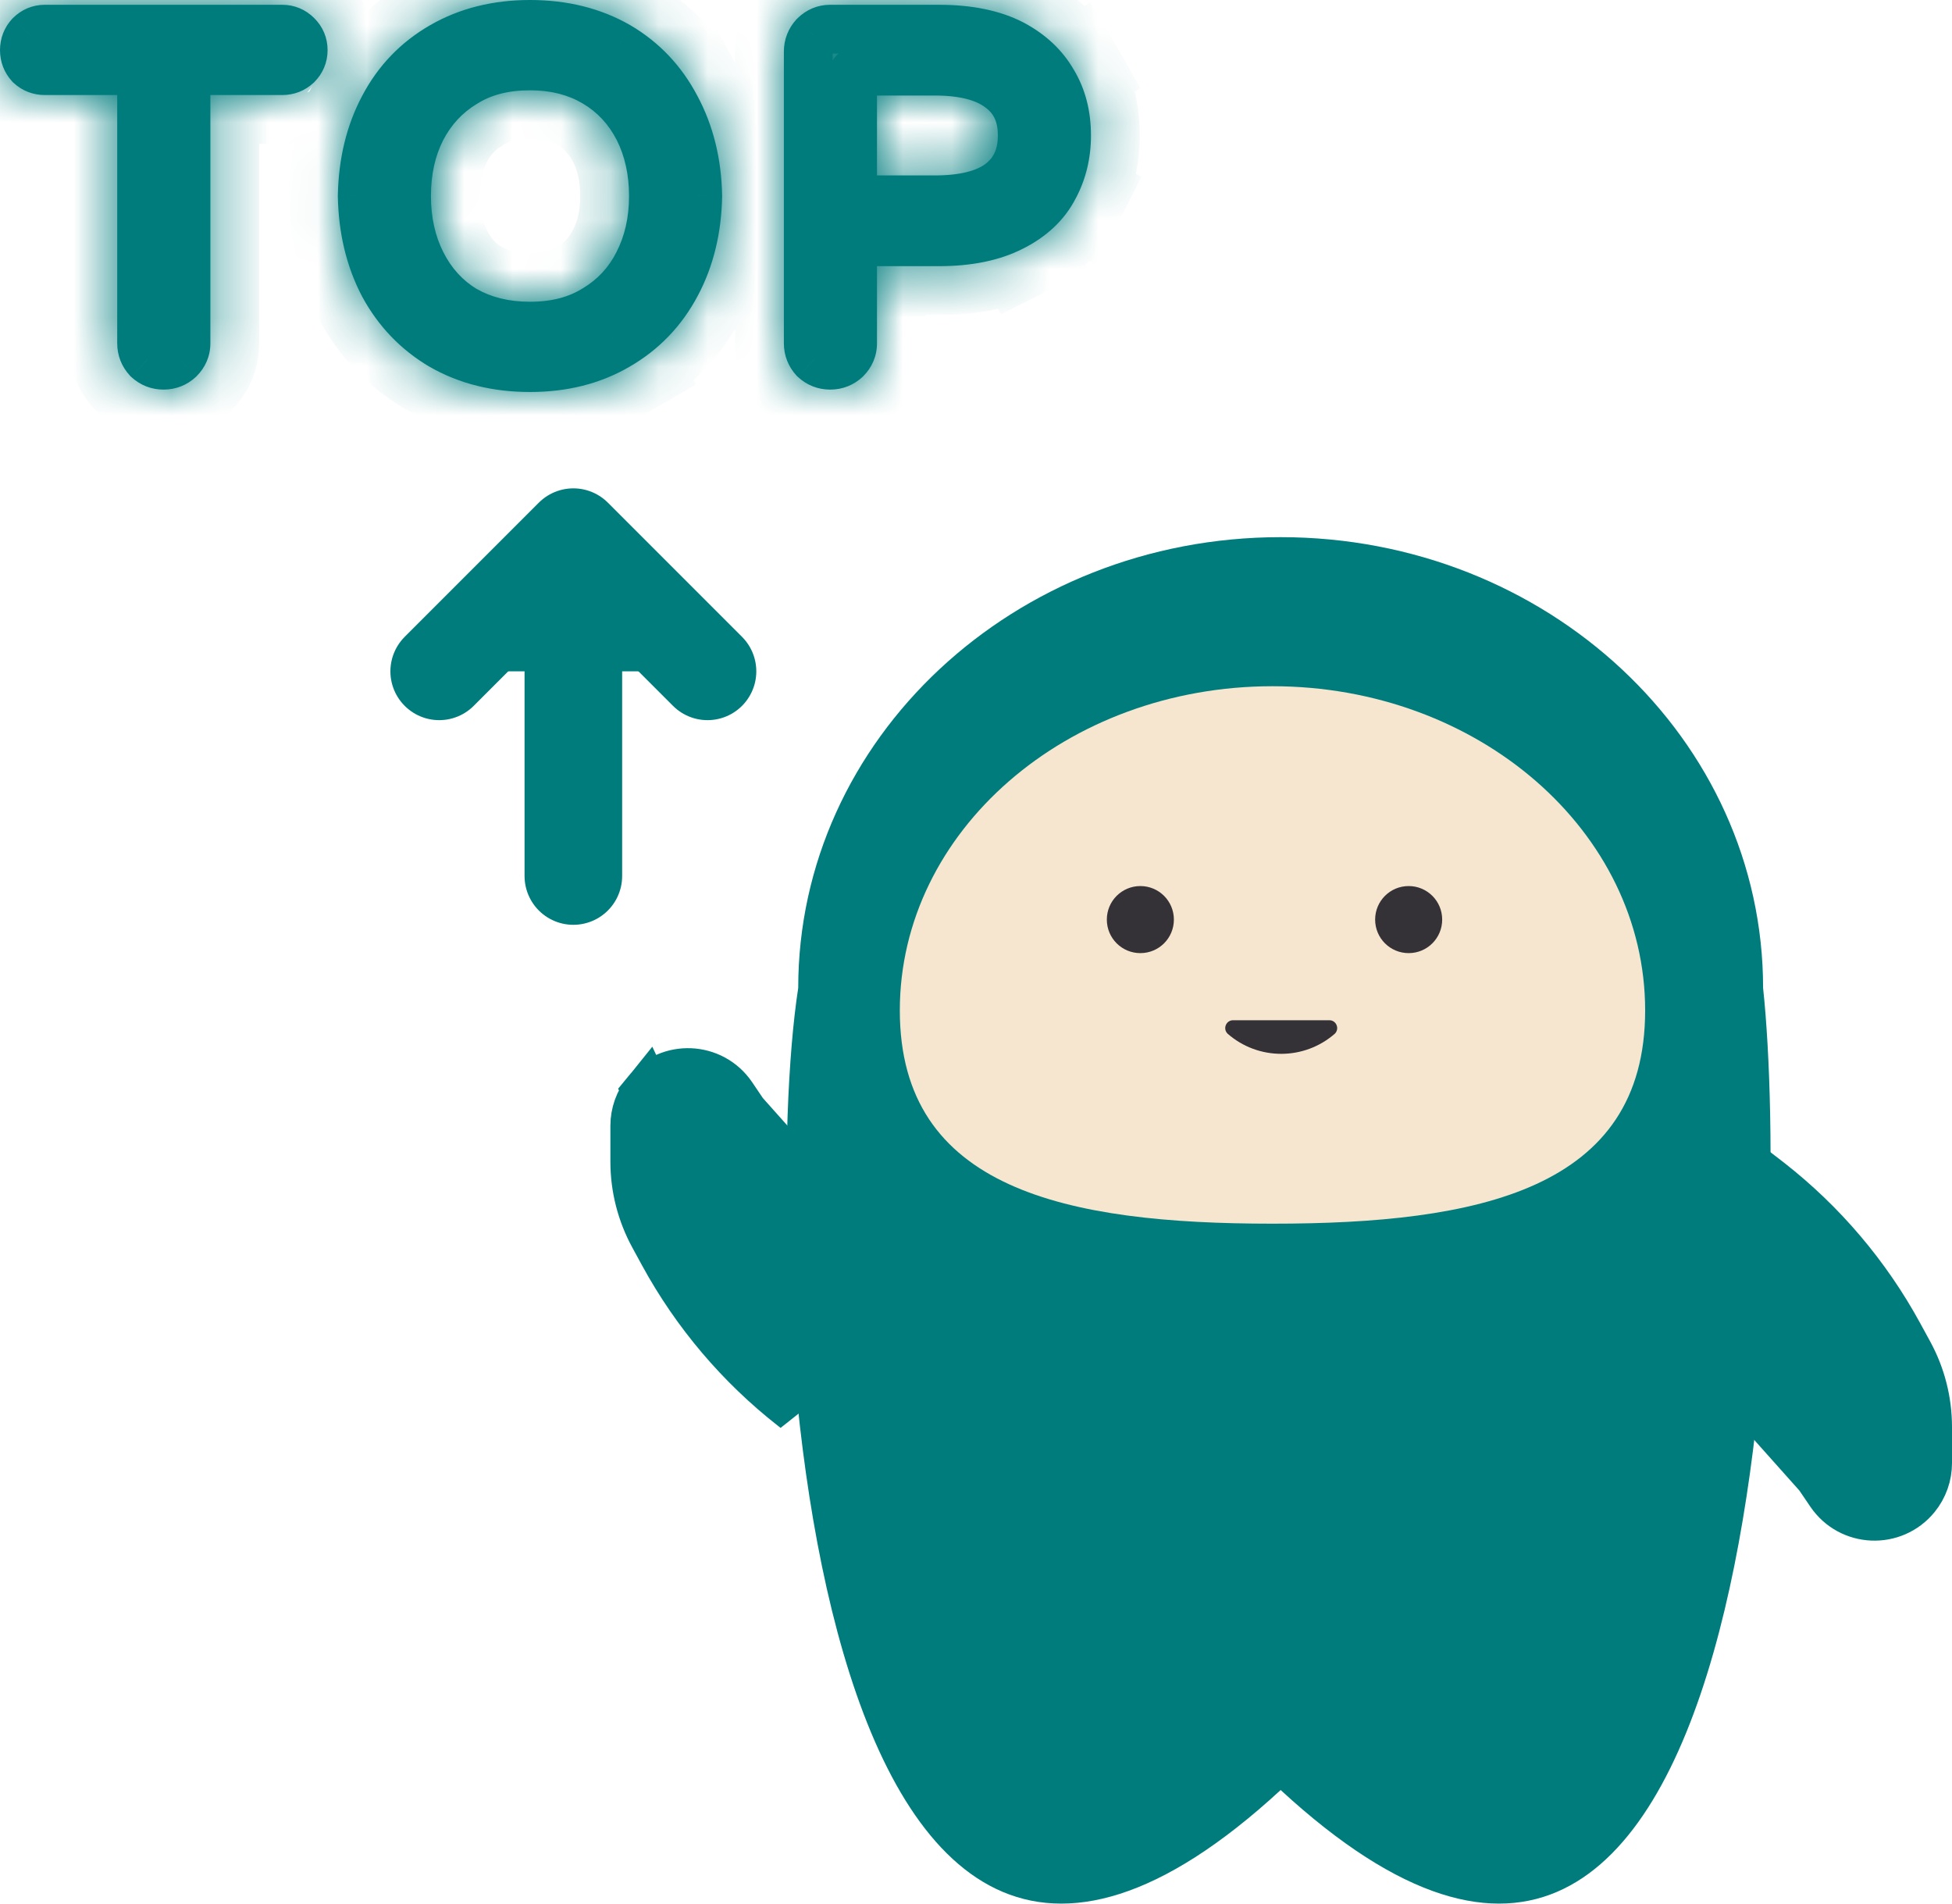<svg width="40" height="39" viewBox="0 0 40 39" fill="none" xmlns="http://www.w3.org/2000/svg">
<path d="M11.749 17.947V11.349" stroke="#007C7D" stroke-width="2" stroke-linecap="round" stroke-linejoin="round"/>
<path d="M14.498 13.754L11.749 11.005L9 13.754" fill="#007C7D"/>
<path d="M14.498 13.754L11.749 11.005L9 13.754" stroke="#007C7D" stroke-width="2" stroke-linecap="round" stroke-linejoin="round"/>
<path d="M16.306 28.862V24.003L15.261 22.831L15.239 22.807L15.22 22.779L14.999 22.452C14.999 22.452 14.999 22.452 14.999 22.452C14.589 21.848 13.713 21.81 13.253 22.376L16.306 28.862ZM16.306 28.862L16.258 28.824C16.258 28.824 16.258 28.824 16.258 28.824C15.166 27.971 14.261 26.904 13.597 25.688C13.597 25.688 13.597 25.688 13.597 25.688L13.395 25.317L13.395 25.317C13.142 24.852 13.008 24.331 13.008 23.801V23.063C13.008 22.813 13.095 22.57 13.253 22.376L16.306 28.862Z" fill="#007C7D" stroke="#007C7D"/>
<path d="M36.202 29.035V24.177L36.25 24.214L36.25 24.214C37.342 25.067 38.248 26.134 38.911 27.351L38.911 27.351L39.113 27.721C39.367 28.186 39.5 28.707 39.5 29.237V29.975C39.5 30.225 39.414 30.468 39.256 30.662L39.256 30.662C38.795 31.228 37.919 31.19 37.51 30.586L37.51 30.586L37.288 30.259L37.27 30.232L37.248 30.207L36.202 29.035Z" fill="#007C7D" stroke="#007C7D"/>
<path d="M36.129 20.241C36.701 25.575 36.129 45.782 26.243 36.673C16.357 45.782 15.532 25.575 16.357 20.241C16.357 15.14 20.783 11.005 26.243 11.005C31.703 11.005 36.129 15.14 36.129 20.241Z" fill="#007C7D"/>
<path d="M33.712 20.701C33.712 24.37 30.294 25.07 26.076 25.07C21.858 25.07 18.439 24.37 18.439 20.701C18.439 17.033 21.858 14.059 26.076 14.059C30.294 14.059 33.712 17.033 33.712 20.701Z" fill="#F6E6D0"/>
<path d="M23.368 19.527C23.748 19.527 24.055 19.22 24.055 18.84C24.055 18.46 23.748 18.153 23.368 18.153C22.988 18.153 22.681 18.46 22.681 18.84C22.681 19.22 22.988 19.527 23.368 19.527Z" fill="#343137"/>
<path d="M28.866 19.527C29.246 19.527 29.553 19.22 29.553 18.84C29.553 18.46 29.246 18.153 28.866 18.153C28.486 18.153 28.179 18.46 28.179 18.84C28.179 19.22 28.486 19.527 28.866 19.527Z" fill="#343137"/>
<path d="M25.155 21.177C25.053 21.075 25.125 20.902 25.268 20.902H27.24C27.384 20.902 27.455 21.075 27.354 21.177C26.724 21.728 25.784 21.728 25.155 21.177Z" fill="#343137"/>
<mask id="path-11-inside-1_5_44" fill="white">
<path d="M3.029 7.355L2.663 7.696L2.675 7.709L2.689 7.722L3.029 7.355ZM2.902 1.447H3.402V0.947H2.902V1.447ZM0.617 1.33L0.25 1.669L0.263 1.684L0.278 1.697L0.617 1.33ZM0.617 0.725L0.264 0.371L0.257 0.378L0.25 0.385L0.617 0.725ZM6.086 1.33L6.425 1.697L6.432 1.691L6.439 1.684L6.086 1.33ZM3.811 1.447V0.947H3.311V1.447H3.811ZM3.674 7.355L4.014 7.722L4.021 7.716L4.027 7.709L3.674 7.355ZM3.352 6.982C3.349 6.982 3.349 6.982 3.352 6.982C3.354 6.983 3.358 6.984 3.361 6.985C3.365 6.987 3.368 6.989 3.37 6.99C3.372 6.992 3.372 6.991 3.37 6.99L2.689 7.722C2.872 7.892 3.101 7.982 3.352 7.982V6.982ZM3.396 7.015C3.395 7.013 3.394 7.013 3.396 7.015C3.397 7.017 3.398 7.019 3.399 7.023C3.401 7.027 3.402 7.03 3.402 7.033C3.402 7.035 3.403 7.035 3.402 7.033L2.402 7.033C2.402 7.284 2.493 7.513 2.663 7.696L3.396 7.015ZM3.402 7.033L3.402 1.447H2.402V7.033L3.402 7.033ZM2.902 0.947H0.92V1.947H2.902V0.947ZM0.92 0.947C0.918 0.947 0.925 0.947 0.937 0.952C0.942 0.954 0.947 0.956 0.951 0.959C0.953 0.96 0.954 0.961 0.955 0.961C0.956 0.962 0.956 0.963 0.956 0.963L0.278 1.697C0.457 1.863 0.679 1.947 0.92 1.947V0.947ZM0.985 0.991C0.985 0.991 0.985 0.991 0.986 0.992C0.987 0.993 0.988 0.995 0.989 0.997C0.991 1 0.994 1.005 0.996 1.01C1 1.022 1 1.029 1 1.027H0C0 1.268 0.085 1.49 0.25 1.669L0.985 0.991ZM1 1.027C1 1.025 1 1.033 0.996 1.044C0.994 1.05 0.991 1.054 0.989 1.058C0.988 1.06 0.987 1.061 0.986 1.062C0.985 1.063 0.985 1.064 0.985 1.064L0.25 0.385C0.085 0.564 0 0.787 0 1.027H1ZM0.971 1.078C0.971 1.077 0.965 1.084 0.95 1.09C0.935 1.097 0.923 1.098 0.92 1.098V0.098C0.667 0.098 0.44 0.195 0.264 0.371L0.971 1.078ZM0.92 1.098H5.783V0.098H0.92V1.098ZM5.783 1.098C5.78 1.098 5.768 1.097 5.753 1.09C5.739 1.084 5.732 1.077 5.732 1.078L6.439 0.371C6.263 0.195 6.036 0.098 5.783 0.098V1.098ZM5.732 1.078C5.733 1.079 5.726 1.072 5.72 1.057C5.714 1.042 5.713 1.03 5.713 1.027H6.713C6.713 0.774 6.616 0.547 6.439 0.371L5.732 1.078ZM5.713 1.027C5.713 1.024 5.714 1.013 5.72 0.998C5.726 0.983 5.733 0.976 5.732 0.977L6.439 1.684C6.616 1.507 6.713 1.28 6.713 1.027H5.713ZM5.747 0.963C5.747 0.963 5.747 0.962 5.748 0.961C5.749 0.961 5.751 0.96 5.752 0.959C5.756 0.956 5.761 0.954 5.766 0.952C5.778 0.947 5.785 0.947 5.783 0.947V1.947C6.024 1.947 6.246 1.863 6.425 1.697L5.747 0.963ZM5.783 0.947H3.811V1.947H5.783V0.947ZM3.311 1.447V7.033H4.311V1.447H3.311ZM3.311 7.033C3.311 7.033 3.311 7.031 3.311 7.026C3.312 7.022 3.314 7.016 3.316 7.011C3.318 7.006 3.32 7.002 3.322 7.001C3.323 6.999 3.323 6.999 3.32 7.002L4.027 7.709C4.208 7.529 4.311 7.296 4.311 7.033H3.311ZM3.334 6.989C3.332 6.99 3.332 6.991 3.334 6.989C3.335 6.988 3.338 6.987 3.342 6.985C3.345 6.984 3.349 6.983 3.352 6.982C3.354 6.982 3.354 6.982 3.352 6.982V7.982C3.602 7.982 3.831 7.892 4.014 7.722L3.334 6.989ZM9.054 7.082L8.8 7.513L8.805 7.515L9.054 7.082ZM7.862 5.842L7.42 6.074L7.423 6.08L7.862 5.842ZM7.423 4.016L6.923 4.006L6.923 4.016L6.923 4.025L7.423 4.016ZM7.862 2.199L8.304 2.434L8.305 2.431L7.862 2.199ZM12.667 0.949L12.921 0.519L12.916 0.516L12.667 0.949ZM13.849 2.199L13.406 2.431L13.408 2.436L13.849 2.199ZM14.298 4.016L14.798 4.025L14.798 4.016L14.798 4.006L14.298 4.016ZM12.648 7.082L12.399 6.649L12.396 6.65L12.648 7.082ZM9.513 6.35L9.255 6.778L9.263 6.783L9.513 6.35ZM12.208 6.33L11.95 5.902L11.941 5.907L12.208 6.33ZM13.077 5.393L12.633 5.163L12.632 5.166L13.077 5.393ZM13.087 2.648L13.534 2.425L13.533 2.422L13.087 2.648ZM9.513 1.701L9.771 2.129L9.78 2.124L9.513 1.701ZM8.634 2.648L8.19 2.419L8.188 2.422L8.634 2.648ZM10.861 7.031C10.252 7.031 9.738 6.899 9.303 6.649L8.805 7.515C9.411 7.864 10.102 8.031 10.861 8.031V7.031ZM9.308 6.651C8.88 6.399 8.546 6.052 8.302 5.603L7.423 6.08C7.752 6.686 8.213 7.166 8.8 7.513L9.308 6.651ZM8.305 5.61C8.066 5.153 7.935 4.623 7.923 4.006L6.923 4.025C6.937 4.776 7.099 5.463 7.42 6.074L8.305 5.61ZM7.923 4.025C7.935 3.409 8.066 2.882 8.304 2.434L7.421 1.965C7.099 2.571 6.937 3.255 6.923 4.006L7.923 4.025ZM8.305 2.431C8.541 1.981 8.875 1.635 9.313 1.383L8.814 0.516C8.211 0.863 7.744 1.349 7.42 1.967L8.305 2.431ZM9.313 1.383C9.749 1.132 10.26 1 10.861 1V0C10.107 0 9.42 0.167 8.814 0.516L9.313 1.383ZM10.861 1C11.469 1 11.983 1.133 12.418 1.383L12.916 0.516C12.31 0.167 11.619 0 10.861 0V1ZM12.413 1.38C12.839 1.631 13.168 1.978 13.406 2.431L14.292 1.967C13.97 1.353 13.511 0.866 12.921 0.519L12.413 1.38ZM13.408 2.436C13.653 2.892 13.787 3.418 13.798 4.025L14.798 4.006C14.784 3.259 14.618 2.574 14.29 1.963L13.408 2.436ZM13.798 4.006C13.787 4.615 13.655 5.139 13.417 5.588L14.3 6.057C14.622 5.451 14.784 4.77 14.798 4.025L13.798 4.006ZM13.417 5.588C13.174 6.047 12.836 6.397 12.399 6.649L12.897 7.515C13.501 7.168 13.971 6.679 14.3 6.057L13.417 5.588ZM12.396 6.65C11.968 6.899 11.462 7.031 10.861 7.031V8.031C11.614 8.031 12.299 7.864 12.899 7.514L12.396 6.65ZM7.831 4.016C7.831 4.591 7.946 5.125 8.187 5.606L9.081 5.159C8.918 4.833 8.831 4.456 8.831 4.016H7.831ZM8.187 5.606C8.435 6.103 8.791 6.498 9.255 6.778L9.771 5.922C9.479 5.745 9.25 5.496 9.081 5.159L8.187 5.606ZM9.263 6.783C9.735 7.055 10.273 7.182 10.861 7.182V6.182C10.42 6.182 10.059 6.087 9.763 5.916L9.263 6.783ZM10.861 7.182C11.463 7.182 12.009 7.047 12.475 6.753L11.941 5.907C11.665 6.082 11.313 6.182 10.861 6.182V7.182ZM12.467 6.758C12.925 6.481 13.279 6.099 13.523 5.619L12.632 5.166C12.472 5.481 12.247 5.723 11.95 5.902L12.467 6.758ZM13.522 5.622C13.771 5.138 13.89 4.599 13.89 4.016H12.89C12.89 4.461 12.8 4.839 12.633 5.163L13.522 5.622ZM13.89 4.016C13.89 3.44 13.775 2.906 13.534 2.425L12.64 2.872C12.803 3.198 12.89 3.576 12.89 4.016H13.89ZM13.533 2.422C13.283 1.93 12.922 1.539 12.454 1.261L11.943 2.121C12.243 2.299 12.475 2.547 12.641 2.875L13.533 2.422ZM12.454 1.261C11.982 0.982 11.446 0.85 10.861 0.85V1.85C11.291 1.85 11.647 1.945 11.943 2.121L12.454 1.261ZM10.861 0.85C10.258 0.85 9.712 0.984 9.246 1.278L9.78 2.124C10.056 1.949 10.409 1.85 10.861 1.85V0.85ZM9.255 1.273C8.795 1.55 8.439 1.936 8.19 2.419L9.078 2.878C9.246 2.554 9.475 2.308 9.771 2.129L9.255 1.273ZM8.188 2.422C7.946 2.899 7.831 3.435 7.831 4.016H8.831C8.831 3.568 8.919 3.192 9.08 2.875L8.188 2.422ZM16.69 7.355L16.323 7.696L16.336 7.709L16.35 7.722L16.69 7.355ZM16.69 0.734L16.336 0.381L16.33 0.387L16.323 0.394L16.69 0.734ZM20.752 0.91L20.988 0.469L20.985 0.467L20.752 0.91ZM21.573 1.682L21.139 1.93L21.145 1.94L21.573 1.682ZM21.602 3.83L21.16 3.596L21.157 3.603L21.602 3.83ZM20.733 4.65L20.509 4.203L20.506 4.205L20.733 4.65ZM17.471 4.953V4.453H16.971V4.953H17.471ZM17.334 7.355L17.675 7.722L17.681 7.716L17.688 7.709L17.334 7.355ZM20.489 3.762L20.786 4.164L20.787 4.163L20.489 3.762ZM20.489 1.799L20.186 2.197L20.196 2.204L20.489 1.799ZM17.471 4.094H16.971V4.594H17.471V4.094ZM17.012 6.982C17.01 6.982 17.01 6.982 17.012 6.982C17.015 6.983 17.018 6.984 17.022 6.985C17.026 6.987 17.029 6.989 17.031 6.99C17.033 6.992 17.032 6.991 17.031 6.99L16.35 7.722C16.533 7.892 16.762 7.982 17.012 7.982V6.982ZM17.056 7.015C17.055 7.013 17.054 7.013 17.056 7.015C17.058 7.017 17.058 7.019 17.06 7.023C17.061 7.027 17.062 7.03 17.063 7.033C17.063 7.035 17.063 7.035 17.063 7.033L16.063 7.033C16.063 7.284 16.154 7.513 16.323 7.696L17.056 7.015ZM17.063 7.033L17.063 1.057H16.063V7.033L17.063 7.033ZM17.063 1.057C17.063 1.054 17.063 1.054 17.063 1.057C17.062 1.059 17.061 1.063 17.06 1.067C17.058 1.07 17.057 1.073 17.056 1.075C17.054 1.077 17.055 1.077 17.056 1.075L16.323 0.394C16.154 0.577 16.063 0.806 16.063 1.057H17.063ZM17.043 1.088C17.046 1.085 17.047 1.085 17.045 1.086C17.043 1.088 17.039 1.09 17.034 1.092C17.029 1.094 17.024 1.096 17.019 1.097C17.015 1.098 17.012 1.098 17.012 1.098V0.098C16.75 0.098 16.517 0.2 16.336 0.381L17.043 1.088ZM17.012 1.098H19.239V0.098H17.012V1.098ZM19.239 1.098C19.798 1.098 20.216 1.193 20.52 1.353L20.985 0.467C20.495 0.21 19.904 0.098 19.239 0.098V1.098ZM20.516 1.351C20.809 1.508 21.009 1.702 21.139 1.93L22.007 1.434C21.772 1.023 21.425 0.703 20.988 0.469L20.516 1.351ZM21.145 1.94C21.28 2.164 21.356 2.437 21.356 2.775H22.356C22.356 2.281 22.243 1.824 22.001 1.423L21.145 1.94ZM21.356 2.775C21.356 3.083 21.289 3.353 21.16 3.596L22.044 4.064C22.254 3.669 22.356 3.236 22.356 2.775H21.356ZM21.157 3.603C21.037 3.838 20.834 4.041 20.509 4.203L20.956 5.098C21.439 4.856 21.816 4.512 22.047 4.057L21.157 3.603ZM20.506 4.205C20.199 4.361 19.785 4.453 19.239 4.453V5.453C19.89 5.453 20.472 5.344 20.959 5.096L20.506 4.205ZM19.239 4.453H17.471V5.453H19.239V4.453ZM16.971 4.953V7.033H17.971V4.953H16.971ZM16.971 7.033C16.971 7.033 16.971 7.031 16.972 7.026C16.973 7.022 16.974 7.016 16.977 7.011C16.979 7.006 16.981 7.002 16.982 7.001C16.984 6.999 16.984 6.999 16.981 7.002L17.688 7.709C17.869 7.529 17.971 7.296 17.971 7.033H16.971ZM16.994 6.989C16.992 6.99 16.992 6.991 16.994 6.989C16.996 6.988 16.998 6.987 17.002 6.985C17.006 6.984 17.01 6.983 17.012 6.982C17.015 6.982 17.015 6.982 17.012 6.982V7.982C17.263 7.982 17.492 7.892 17.675 7.722L16.994 6.989ZM19.151 4.594C19.792 4.594 20.363 4.476 20.786 4.164L20.192 3.36C20.016 3.49 19.695 3.594 19.151 3.594V4.594ZM20.787 4.163C21.237 3.828 21.448 3.34 21.448 2.775H20.448C20.448 3.07 20.352 3.24 20.19 3.361L20.787 4.163ZM21.448 2.775C21.448 2.211 21.237 1.723 20.782 1.394L20.196 2.204C20.352 2.317 20.448 2.481 20.448 2.775H21.448ZM20.791 1.401C20.368 1.078 19.794 0.957 19.151 0.957V1.957C19.693 1.957 20.011 2.064 20.186 2.197L20.791 1.401ZM19.151 0.957H17.588V1.957H19.151V0.957ZM17.588 0.957C17.472 0.957 17.293 0.986 17.147 1.133C17 1.279 16.971 1.458 16.971 1.574H17.971C17.971 1.612 17.961 1.733 17.854 1.84C17.747 1.947 17.626 1.957 17.588 1.957V0.957ZM16.971 1.574V4.094H17.971V1.574H16.971ZM17.471 4.594H19.151V3.594H17.471V4.594Z"/>
</mask>
<path d="M3.029 7.355L2.663 7.696L2.675 7.709L2.689 7.722L3.029 7.355ZM2.902 1.447H3.402V0.947H2.902V1.447ZM0.617 1.33L0.25 1.669L0.263 1.684L0.278 1.697L0.617 1.33ZM0.617 0.725L0.264 0.371L0.257 0.378L0.25 0.385L0.617 0.725ZM6.086 1.33L6.425 1.697L6.432 1.691L6.439 1.684L6.086 1.33ZM3.811 1.447V0.947H3.311V1.447H3.811ZM3.674 7.355L4.014 7.722L4.021 7.716L4.027 7.709L3.674 7.355ZM3.352 6.982C3.349 6.982 3.349 6.982 3.352 6.982C3.354 6.983 3.358 6.984 3.361 6.985C3.365 6.987 3.368 6.989 3.37 6.99C3.372 6.992 3.372 6.991 3.37 6.99L2.689 7.722C2.872 7.892 3.101 7.982 3.352 7.982V6.982ZM3.396 7.015C3.395 7.013 3.394 7.013 3.396 7.015C3.397 7.017 3.398 7.019 3.399 7.023C3.401 7.027 3.402 7.03 3.402 7.033C3.402 7.035 3.403 7.035 3.402 7.033L2.402 7.033C2.402 7.284 2.493 7.513 2.663 7.696L3.396 7.015ZM3.402 7.033L3.402 1.447H2.402V7.033L3.402 7.033ZM2.902 0.947H0.92V1.947H2.902V0.947ZM0.92 0.947C0.918 0.947 0.925 0.947 0.937 0.952C0.942 0.954 0.947 0.956 0.951 0.959C0.953 0.96 0.954 0.961 0.955 0.961C0.956 0.962 0.956 0.963 0.956 0.963L0.278 1.697C0.457 1.863 0.679 1.947 0.92 1.947V0.947ZM0.985 0.991C0.985 0.991 0.985 0.991 0.986 0.992C0.987 0.993 0.988 0.995 0.989 0.997C0.991 1 0.994 1.005 0.996 1.01C1 1.022 1 1.029 1 1.027H0C0 1.268 0.085 1.49 0.25 1.669L0.985 0.991ZM1 1.027C1 1.025 1 1.033 0.996 1.044C0.994 1.05 0.991 1.054 0.989 1.058C0.988 1.06 0.987 1.061 0.986 1.062C0.985 1.063 0.985 1.064 0.985 1.064L0.25 0.385C0.085 0.564 0 0.787 0 1.027H1ZM0.971 1.078C0.971 1.077 0.965 1.084 0.95 1.09C0.935 1.097 0.923 1.098 0.92 1.098V0.098C0.667 0.098 0.44 0.195 0.264 0.371L0.971 1.078ZM0.92 1.098H5.783V0.098H0.92V1.098ZM5.783 1.098C5.78 1.098 5.768 1.097 5.753 1.09C5.739 1.084 5.732 1.077 5.732 1.078L6.439 0.371C6.263 0.195 6.036 0.098 5.783 0.098V1.098ZM5.732 1.078C5.733 1.079 5.726 1.072 5.72 1.057C5.714 1.042 5.713 1.03 5.713 1.027H6.713C6.713 0.774 6.616 0.547 6.439 0.371L5.732 1.078ZM5.713 1.027C5.713 1.024 5.714 1.013 5.72 0.998C5.726 0.983 5.733 0.976 5.732 0.977L6.439 1.684C6.616 1.507 6.713 1.28 6.713 1.027H5.713ZM5.747 0.963C5.747 0.963 5.747 0.962 5.748 0.961C5.749 0.961 5.751 0.96 5.752 0.959C5.756 0.956 5.761 0.954 5.766 0.952C5.778 0.947 5.785 0.947 5.783 0.947V1.947C6.024 1.947 6.246 1.863 6.425 1.697L5.747 0.963ZM5.783 0.947H3.811V1.947H5.783V0.947ZM3.311 1.447V7.033H4.311V1.447H3.311ZM3.311 7.033C3.311 7.033 3.311 7.031 3.311 7.026C3.312 7.022 3.314 7.016 3.316 7.011C3.318 7.006 3.32 7.002 3.322 7.001C3.323 6.999 3.323 6.999 3.32 7.002L4.027 7.709C4.208 7.529 4.311 7.296 4.311 7.033H3.311ZM3.334 6.989C3.332 6.99 3.332 6.991 3.334 6.989C3.335 6.988 3.338 6.987 3.342 6.985C3.345 6.984 3.349 6.983 3.352 6.982C3.354 6.982 3.354 6.982 3.352 6.982V7.982C3.602 7.982 3.831 7.892 4.014 7.722L3.334 6.989ZM9.054 7.082L8.8 7.513L8.805 7.515L9.054 7.082ZM7.862 5.842L7.42 6.074L7.423 6.08L7.862 5.842ZM7.423 4.016L6.923 4.006L6.923 4.016L6.923 4.025L7.423 4.016ZM7.862 2.199L8.304 2.434L8.305 2.431L7.862 2.199ZM12.667 0.949L12.921 0.519L12.916 0.516L12.667 0.949ZM13.849 2.199L13.406 2.431L13.408 2.436L13.849 2.199ZM14.298 4.016L14.798 4.025L14.798 4.016L14.798 4.006L14.298 4.016ZM12.648 7.082L12.399 6.649L12.396 6.65L12.648 7.082ZM9.513 6.35L9.255 6.778L9.263 6.783L9.513 6.35ZM12.208 6.33L11.95 5.902L11.941 5.907L12.208 6.33ZM13.077 5.393L12.633 5.163L12.632 5.166L13.077 5.393ZM13.087 2.648L13.534 2.425L13.533 2.422L13.087 2.648ZM9.513 1.701L9.771 2.129L9.78 2.124L9.513 1.701ZM8.634 2.648L8.19 2.419L8.188 2.422L8.634 2.648ZM10.861 7.031C10.252 7.031 9.738 6.899 9.303 6.649L8.805 7.515C9.411 7.864 10.102 8.031 10.861 8.031V7.031ZM9.308 6.651C8.88 6.399 8.546 6.052 8.302 5.603L7.423 6.08C7.752 6.686 8.213 7.166 8.8 7.513L9.308 6.651ZM8.305 5.61C8.066 5.153 7.935 4.623 7.923 4.006L6.923 4.025C6.937 4.776 7.099 5.463 7.42 6.074L8.305 5.61ZM7.923 4.025C7.935 3.409 8.066 2.882 8.304 2.434L7.421 1.965C7.099 2.571 6.937 3.255 6.923 4.006L7.923 4.025ZM8.305 2.431C8.541 1.981 8.875 1.635 9.313 1.383L8.814 0.516C8.211 0.863 7.744 1.349 7.42 1.967L8.305 2.431ZM9.313 1.383C9.749 1.132 10.26 1 10.861 1V0C10.107 0 9.42 0.167 8.814 0.516L9.313 1.383ZM10.861 1C11.469 1 11.983 1.133 12.418 1.383L12.916 0.516C12.31 0.167 11.619 0 10.861 0V1ZM12.413 1.38C12.839 1.631 13.168 1.978 13.406 2.431L14.292 1.967C13.97 1.353 13.511 0.866 12.921 0.519L12.413 1.38ZM13.408 2.436C13.653 2.892 13.787 3.418 13.798 4.025L14.798 4.006C14.784 3.259 14.618 2.574 14.29 1.963L13.408 2.436ZM13.798 4.006C13.787 4.615 13.655 5.139 13.417 5.588L14.3 6.057C14.622 5.451 14.784 4.77 14.798 4.025L13.798 4.006ZM13.417 5.588C13.174 6.047 12.836 6.397 12.399 6.649L12.897 7.515C13.501 7.168 13.971 6.679 14.3 6.057L13.417 5.588ZM12.396 6.65C11.968 6.899 11.462 7.031 10.861 7.031V8.031C11.614 8.031 12.299 7.864 12.899 7.514L12.396 6.65ZM7.831 4.016C7.831 4.591 7.946 5.125 8.187 5.606L9.081 5.159C8.918 4.833 8.831 4.456 8.831 4.016H7.831ZM8.187 5.606C8.435 6.103 8.791 6.498 9.255 6.778L9.771 5.922C9.479 5.745 9.25 5.496 9.081 5.159L8.187 5.606ZM9.263 6.783C9.735 7.055 10.273 7.182 10.861 7.182V6.182C10.42 6.182 10.059 6.087 9.763 5.916L9.263 6.783ZM10.861 7.182C11.463 7.182 12.009 7.047 12.475 6.753L11.941 5.907C11.665 6.082 11.313 6.182 10.861 6.182V7.182ZM12.467 6.758C12.925 6.481 13.279 6.099 13.523 5.619L12.632 5.166C12.472 5.481 12.247 5.723 11.95 5.902L12.467 6.758ZM13.522 5.622C13.771 5.138 13.89 4.599 13.89 4.016H12.89C12.89 4.461 12.8 4.839 12.633 5.163L13.522 5.622ZM13.89 4.016C13.89 3.44 13.775 2.906 13.534 2.425L12.64 2.872C12.803 3.198 12.89 3.576 12.89 4.016H13.89ZM13.533 2.422C13.283 1.93 12.922 1.539 12.454 1.261L11.943 2.121C12.243 2.299 12.475 2.547 12.641 2.875L13.533 2.422ZM12.454 1.261C11.982 0.982 11.446 0.85 10.861 0.85V1.85C11.291 1.85 11.647 1.945 11.943 2.121L12.454 1.261ZM10.861 0.85C10.258 0.85 9.712 0.984 9.246 1.278L9.78 2.124C10.056 1.949 10.409 1.85 10.861 1.85V0.85ZM9.255 1.273C8.795 1.55 8.439 1.936 8.19 2.419L9.078 2.878C9.246 2.554 9.475 2.308 9.771 2.129L9.255 1.273ZM8.188 2.422C7.946 2.899 7.831 3.435 7.831 4.016H8.831C8.831 3.568 8.919 3.192 9.08 2.875L8.188 2.422ZM16.69 7.355L16.323 7.696L16.336 7.709L16.35 7.722L16.69 7.355ZM16.69 0.734L16.336 0.381L16.33 0.387L16.323 0.394L16.69 0.734ZM20.752 0.91L20.988 0.469L20.985 0.467L20.752 0.91ZM21.573 1.682L21.139 1.93L21.145 1.94L21.573 1.682ZM21.602 3.83L21.16 3.596L21.157 3.603L21.602 3.83ZM20.733 4.65L20.509 4.203L20.506 4.205L20.733 4.65ZM17.471 4.953V4.453H16.971V4.953H17.471ZM17.334 7.355L17.675 7.722L17.681 7.716L17.688 7.709L17.334 7.355ZM20.489 3.762L20.786 4.164L20.787 4.163L20.489 3.762ZM20.489 1.799L20.186 2.197L20.196 2.204L20.489 1.799ZM17.471 4.094H16.971V4.594H17.471V4.094ZM17.012 6.982C17.01 6.982 17.01 6.982 17.012 6.982C17.015 6.983 17.018 6.984 17.022 6.985C17.026 6.987 17.029 6.989 17.031 6.99C17.033 6.992 17.032 6.991 17.031 6.99L16.35 7.722C16.533 7.892 16.762 7.982 17.012 7.982V6.982ZM17.056 7.015C17.055 7.013 17.054 7.013 17.056 7.015C17.058 7.017 17.058 7.019 17.06 7.023C17.061 7.027 17.062 7.03 17.063 7.033C17.063 7.035 17.063 7.035 17.063 7.033L16.063 7.033C16.063 7.284 16.154 7.513 16.323 7.696L17.056 7.015ZM17.063 7.033L17.063 1.057H16.063V7.033L17.063 7.033ZM17.063 1.057C17.063 1.054 17.063 1.054 17.063 1.057C17.062 1.059 17.061 1.063 17.06 1.067C17.058 1.07 17.057 1.073 17.056 1.075C17.054 1.077 17.055 1.077 17.056 1.075L16.323 0.394C16.154 0.577 16.063 0.806 16.063 1.057H17.063ZM17.043 1.088C17.046 1.085 17.047 1.085 17.045 1.086C17.043 1.088 17.039 1.09 17.034 1.092C17.029 1.094 17.024 1.096 17.019 1.097C17.015 1.098 17.012 1.098 17.012 1.098V0.098C16.75 0.098 16.517 0.2 16.336 0.381L17.043 1.088ZM17.012 1.098H19.239V0.098H17.012V1.098ZM19.239 1.098C19.798 1.098 20.216 1.193 20.52 1.353L20.985 0.467C20.495 0.21 19.904 0.098 19.239 0.098V1.098ZM20.516 1.351C20.809 1.508 21.009 1.702 21.139 1.93L22.007 1.434C21.772 1.023 21.425 0.703 20.988 0.469L20.516 1.351ZM21.145 1.94C21.28 2.164 21.356 2.437 21.356 2.775H22.356C22.356 2.281 22.243 1.824 22.001 1.423L21.145 1.94ZM21.356 2.775C21.356 3.083 21.289 3.353 21.16 3.596L22.044 4.064C22.254 3.669 22.356 3.236 22.356 2.775H21.356ZM21.157 3.603C21.037 3.838 20.834 4.041 20.509 4.203L20.956 5.098C21.439 4.856 21.816 4.512 22.047 4.057L21.157 3.603ZM20.506 4.205C20.199 4.361 19.785 4.453 19.239 4.453V5.453C19.89 5.453 20.472 5.344 20.959 5.096L20.506 4.205ZM19.239 4.453H17.471V5.453H19.239V4.453ZM16.971 4.953V7.033H17.971V4.953H16.971ZM16.971 7.033C16.971 7.033 16.971 7.031 16.972 7.026C16.973 7.022 16.974 7.016 16.977 7.011C16.979 7.006 16.981 7.002 16.982 7.001C16.984 6.999 16.984 6.999 16.981 7.002L17.688 7.709C17.869 7.529 17.971 7.296 17.971 7.033H16.971ZM16.994 6.989C16.992 6.99 16.992 6.991 16.994 6.989C16.996 6.988 16.998 6.987 17.002 6.985C17.006 6.984 17.01 6.983 17.012 6.982C17.015 6.982 17.015 6.982 17.012 6.982V7.982C17.263 7.982 17.492 7.892 17.675 7.722L16.994 6.989ZM19.151 4.594C19.792 4.594 20.363 4.476 20.786 4.164L20.192 3.36C20.016 3.49 19.695 3.594 19.151 3.594V4.594ZM20.787 4.163C21.237 3.828 21.448 3.34 21.448 2.775H20.448C20.448 3.07 20.352 3.24 20.19 3.361L20.787 4.163ZM21.448 2.775C21.448 2.211 21.237 1.723 20.782 1.394L20.196 2.204C20.352 2.317 20.448 2.481 20.448 2.775H21.448ZM20.791 1.401C20.368 1.078 19.794 0.957 19.151 0.957V1.957C19.693 1.957 20.011 2.064 20.186 2.197L20.791 1.401ZM19.151 0.957H17.588V1.957H19.151V0.957ZM17.588 0.957C17.472 0.957 17.293 0.986 17.147 1.133C17 1.279 16.971 1.458 16.971 1.574H17.971C17.971 1.612 17.961 1.733 17.854 1.84C17.747 1.947 17.626 1.957 17.588 1.957V0.957ZM16.971 1.574V4.094H17.971V1.574H16.971ZM17.471 4.594H19.151V3.594H17.471V4.594Z" fill="#007C7D"/>
<path d="M13.417 5.588L13.651 5.146L13.182 6.029L13.417 5.588ZM8.187 5.606L7.963 5.159L8.41 6.054L8.187 5.606ZM3.852 7.982V6.982H2.852V7.982H3.852ZM3.402 6.533L2.402 6.533L2.403 7.533L3.402 7.533L3.402 6.533ZM0.42 0.947V1.947H1.42V0.947H0.42ZM1 0.527H0V1.527H1V0.527ZM1.42 1.098V0.098H0.42V1.098H1.42ZM6.283 1.098V0.098H5.283V1.098H6.283ZM6.086 1.432L6.793 0.725L6.086 0.018L5.379 0.725L6.086 1.432ZM5.713 1.527H6.713V0.527H5.713V1.527ZM5.283 0.947V1.947H6.283V0.947H5.283ZM3.311 7.533H4.311V6.533H3.311V7.533ZM14.093 5.381L13.651 5.146L13.182 6.029L13.624 6.264L14.093 5.381ZM8.41 4.936L7.963 5.159L8.41 6.054L8.858 5.83L8.41 4.936ZM11.768 1.436L11.513 1.866L12.373 2.377L12.629 1.947L11.768 1.436ZM11.361 8.031V7.031H10.361V8.031H11.361ZM9.746 1.133L9.248 0.267L8.381 0.765L8.879 1.632L9.746 1.133ZM11.361 1V0H10.361V1H11.361ZM13.182 6.029L14.066 6.498L14.535 5.615L13.651 5.146L13.182 6.029ZM8.41 6.054L9.305 5.606L8.858 4.712L7.963 5.159L8.41 6.054ZM8.831 3.516H7.831V4.516H8.831V3.516ZM11.361 7.182V6.182H10.361V7.182H11.361ZM13.89 3.516H12.89V4.516H13.89V3.516ZM12.024 1.006L11.513 1.866L12.373 2.377L12.884 1.516L12.024 1.006ZM10.361 0.85V1.85H11.361V0.85H10.361ZM17.512 7.982V6.982H16.512V7.982H17.512ZM17.062 6.533L16.063 6.533L16.063 7.533L17.063 7.533L17.062 6.533ZM17.063 0.557H16.063V1.557H17.063V0.557ZM17.512 1.098V0.098H16.512V1.098H17.512ZM19.739 1.098V0.098H18.739V1.098H19.739ZM21.356 3.275H22.356V2.275H21.356V3.275ZM18.739 4.453V5.453H19.739V4.453H18.739ZM16.971 7.533H17.971V6.533H16.971V7.533ZM18.651 3.594V4.594H19.651V3.594H18.651ZM21.448 2.275H20.448V3.275H21.448V2.275ZM18.651 0.957V1.957H19.651V0.957H18.651ZM17.088 0.957V1.957H18.088V0.957H17.088ZM16.971 2.074H17.971V1.074H16.971V2.074ZM3.029 7.355L3.762 8.036L2.349 6.623L3.029 7.355ZM2.675 7.709L1.943 8.39L1.968 8.417L1.995 8.442L2.675 7.709ZM2.902 1.447H1.902V2.447H2.902V1.447ZM3.402 1.447L4.402 1.447V1.447H3.402ZM3.402 0.947H4.402V-0.053H3.402V0.947ZM0.617 1.33L1.352 2.008L-0.061 0.595L0.617 1.33ZM0.263 1.684L-0.472 2.362L-0.444 2.392L-0.415 2.419L0.263 1.684ZM0.617 0.725L-0.061 1.459L1.324 0.017L0.617 0.725ZM0.257 0.378L-0.451 -0.329L-0.465 -0.315L-0.478 -0.3L0.257 0.378ZM0.25 0.385L-0.485 -0.293L-0.485 -0.293L0.25 0.385ZM6.086 1.33L6.793 0.623L5.351 2.008L6.086 1.33ZM6.425 1.697L7.103 2.432L7.104 2.432L6.425 1.697ZM6.432 1.691L7.111 2.425L7.126 2.412L7.139 2.398L6.432 1.691ZM6.439 1.684L7.147 2.391L7.147 2.391L6.439 1.684ZM3.811 1.447V2.447H4.811V1.447H3.811ZM3.311 0.947V-0.053H2.311V0.947H3.311ZM3.674 7.355L4.381 6.648L2.941 8.036L3.674 7.355ZM4.014 7.722L4.694 8.455L4.695 8.454L4.014 7.722ZM4.021 7.716L4.702 8.448L4.715 8.436L4.728 8.423L4.021 7.716ZM3.37 6.99L3.913 6.15L3.908 6.146L3.37 6.99ZM3.399 7.023L2.468 7.388L2.469 7.39L3.399 7.023ZM2.402 1.447V0.447H1.402V1.447H2.402ZM2.902 1.947V2.947H3.902V1.947H2.902ZM0.937 0.952L0.576 1.884L0.577 1.885L0.937 0.952ZM0.951 0.959L0.416 1.804L0.419 1.805L0.951 0.959ZM0.955 0.961L1.567 0.17L1.565 0.169L0.955 0.961ZM0.956 0.963V-0.037H0.518L0.222 0.284L0.956 0.963ZM0.985 0.991L1.663 1.726L2.215 1.216L1.879 0.544L0.985 0.991ZM0.986 0.992L1.78 0.385L1.778 0.382L0.986 0.992ZM0.989 0.997L0.143 1.53L0.144 1.531L0.989 0.997ZM0.996 1.01L1.928 0.65L1.928 0.65L0.996 1.01ZM0.996 1.044L1.928 1.405L1.928 1.405L0.996 1.044ZM0.989 1.058L1.833 1.593L1.834 1.592L0.989 1.058ZM0.986 1.062L0.195 0.451L0.194 0.452L0.986 1.062ZM0.985 1.064L1.879 1.511L2.215 0.839L1.663 0.329L0.985 1.064ZM0.971 1.078L0.264 1.785L0.967 2.489L1.674 1.789L0.971 1.078ZM0.95 1.09L0.563 0.168L0.563 0.168L0.95 1.09ZM5.753 1.09L5.367 2.013L5.367 2.013L5.753 1.09ZM5.732 1.078L6.439 0.371L6.435 0.366L5.732 1.078ZM6.439 0.371L5.732 1.078L5.732 1.078L6.439 0.371ZM5.72 1.057L4.798 1.444L4.798 1.444L5.72 1.057ZM5.72 0.998L4.798 0.611L4.798 0.611L5.72 0.998ZM5.732 0.977L5.025 0.269L4.318 0.977L5.025 1.684L5.732 0.977ZM5.747 0.963L6.482 0.284L6.185 -0.037H5.747V0.963ZM5.752 0.959L6.285 1.805L6.287 1.804L5.752 0.959ZM5.766 0.952L6.126 1.885L6.128 1.884L5.766 0.952ZM3.811 1.947H2.811V2.947H3.811V1.947ZM4.311 1.447H5.311V0.447H4.311V1.447ZM3.311 7.026L4.292 7.221L4.293 7.218L3.311 7.026ZM3.316 7.011L2.396 6.62L2.395 6.622L3.316 7.011ZM3.322 7.001L4.144 7.57L4.147 7.565L3.322 7.001ZM3.32 7.002L2.613 6.295L1.906 7.002L2.613 7.709L3.32 7.002ZM3.334 6.989L2.796 6.146L2.791 6.149L3.334 6.989ZM9.054 7.082L9.921 7.58L8.193 6.574L9.054 7.082ZM8.8 7.513L8.292 8.374L8.3 8.379L8.8 7.513ZM8.805 7.515L8.305 8.382L8.306 8.382L8.805 7.515ZM7.862 5.842L8.34 6.721L7.398 4.956L7.862 5.842ZM7.42 6.074L6.534 6.538L6.538 6.545L6.541 6.552L7.42 6.074ZM7.423 4.016L7.442 5.015L7.442 3.016L7.423 4.016ZM6.923 4.016L5.923 3.996L5.923 4.016L5.923 4.036L6.923 4.016ZM7.862 2.199L8.327 1.314L7.394 3.082L7.862 2.199ZM8.304 2.434L9.187 2.903L9.189 2.9L8.304 2.434ZM8.305 2.431L9.19 2.898L9.191 2.896L8.305 2.431ZM12.667 0.949L11.8 0.451L13.528 1.457L12.667 0.949ZM12.921 0.519L13.429 -0.343L13.425 -0.345L12.921 0.519ZM12.916 0.516L13.42 -0.348L13.415 -0.351L12.916 0.516ZM13.849 2.199L14.322 3.08L13.384 1.314L13.849 2.199ZM13.406 2.431L12.52 2.896L12.525 2.904L12.529 2.913L13.406 2.431ZM14.298 4.016L14.279 3.016L14.279 5.015L14.298 4.016ZM14.798 4.016L15.798 4.036L15.798 4.016L15.798 3.995L14.798 4.016ZM13.417 5.588L12.534 5.119L12.533 5.119L13.417 5.588ZM12.648 7.082L11.784 7.585L13.515 6.584L12.648 7.082ZM12.396 6.65L11.898 5.783L11.893 5.786L12.396 6.65ZM9.513 6.35L10.379 6.849L8.657 5.833L9.513 6.35ZM9.255 6.778L8.738 7.634L8.746 7.639L8.755 7.644L9.255 6.778ZM9.263 6.783L8.764 7.649L8.764 7.649L9.263 6.783ZM12.208 6.33L11.363 6.864L13.064 5.813L12.208 6.33ZM11.95 5.902L11.433 5.046L11.424 5.051L11.415 5.057L11.95 5.902ZM13.077 5.393L12.624 6.284L13.536 4.504L13.077 5.393ZM12.632 5.166L11.749 4.695L11.745 4.704L11.74 4.713L12.632 5.166ZM13.087 2.648L12.634 1.757L13.534 3.543L13.087 2.648ZM13.534 2.425L14.429 1.978L14.423 1.966L14.417 1.955L13.534 2.425ZM11.943 2.121L11.433 2.982L11.433 2.982L11.943 2.121ZM9.513 1.701L10.358 1.167L8.657 2.218L9.513 1.701ZM9.771 2.129L10.288 2.986L10.297 2.98L10.305 2.975L9.771 2.129ZM8.634 2.648L8.181 3.54L9.093 1.76L8.634 2.648ZM8.19 2.419L7.301 1.96L7.298 1.967L8.19 2.419ZM9.303 6.649L9.802 5.782L8.935 5.283L8.436 6.15L9.303 6.649ZM9.308 6.651L10.169 7.159L10.677 6.298L9.816 5.79L9.308 6.651ZM8.302 5.603L9.181 5.126L8.703 4.247L7.825 4.724L8.302 5.603ZM8.305 5.61L8.77 6.495L9.655 6.031L9.191 5.145L8.305 5.61ZM7.923 4.006L8.923 3.987L8.904 2.987L7.904 3.006L7.923 4.006ZM7.923 4.025L7.904 5.025L8.904 5.044L8.923 4.044L7.923 4.025ZM7.421 1.965L7.89 1.082L7.007 0.613L6.538 1.496L7.421 1.965ZM9.313 1.383L9.811 2.25L9.811 2.25L9.313 1.383ZM8.814 0.516L9.313 1.383L9.313 1.383L8.814 0.516ZM7.42 1.967L6.534 1.503L6.07 2.388L6.955 2.853L7.42 1.967ZM12.418 1.383L11.919 2.25L12.786 2.748L13.285 1.881L12.418 1.383ZM12.413 1.38L11.552 0.872L11.044 1.733L11.905 2.241L12.413 1.38ZM14.292 1.967L14.756 2.853L15.642 2.388L15.177 1.503L14.292 1.967ZM13.798 4.025L12.798 4.045L12.818 5.044L13.817 5.025L13.798 4.025ZM14.29 1.963L15.171 1.49L14.698 0.609L13.817 1.082L14.29 1.963ZM13.798 4.006L13.817 3.006L12.818 2.987L12.798 3.987L13.798 4.006ZM14.3 6.057L13.417 5.588L13.417 5.588L14.3 6.057ZM12.897 7.515L12.03 8.014L12.528 8.881L13.395 8.382L12.897 7.515ZM12.899 7.514L13.402 8.378L14.267 7.875L13.763 7.011L12.899 7.514ZM9.081 5.159L9.976 4.712L9.976 4.712L9.081 5.159ZM9.771 5.922L10.627 6.438L11.144 5.582L10.288 5.065L9.771 5.922ZM9.763 5.916L10.262 5.05L9.395 4.551L8.896 5.417L9.763 5.916ZM12.475 6.753L13.009 7.598L13.855 7.064L13.321 6.219L12.475 6.753ZM12.467 6.758L11.61 7.275L12.127 8.131L12.983 7.614L12.467 6.758ZM13.523 5.619L14.415 6.072L14.867 5.181L13.976 4.728L13.523 5.619ZM13.522 5.622L13.063 6.511L13.952 6.969L14.41 6.081L13.522 5.622ZM12.64 2.872L12.193 1.978L11.298 2.425L11.745 3.319L12.64 2.872ZM12.454 1.261L12.964 0.401L12.964 0.401L12.454 1.261ZM12.641 2.875L11.75 3.328L12.203 4.219L13.094 3.766L12.641 2.875ZM9.246 1.278L8.712 0.433L7.866 0.967L8.4 1.812L9.246 1.278ZM9.255 1.273L10.111 0.756L9.594 -0.1L8.738 0.417L9.255 1.273ZM9.078 2.878L8.62 3.766L9.508 4.225L9.967 3.336L9.078 2.878ZM9.08 2.875L9.971 3.328L10.424 2.437L9.533 1.983L9.08 2.875ZM16.69 7.355L17.423 8.036L16.009 6.623L16.69 7.355ZM16.336 7.709L15.603 8.39L15.629 8.417L15.656 8.443L16.336 7.709ZM16.69 0.734L16.009 1.467L17.397 0.027L16.69 0.734ZM16.336 0.381L15.629 -0.326L15.627 -0.324L16.336 0.381ZM16.33 0.387L15.62 -0.317L15.608 -0.305L15.597 -0.293L16.33 0.387ZM16.323 0.394L15.591 -0.286L15.591 -0.286L16.323 0.394ZM20.752 0.91L19.867 0.446L21.634 1.382L20.752 0.91ZM20.988 0.469L21.461 -0.412L21.458 -0.414L20.988 0.469ZM20.985 0.467L21.454 -0.416L21.449 -0.418L20.985 0.467ZM21.573 1.682L22.09 2.538L21.076 0.813L21.573 1.682ZM21.139 1.93L20.27 2.426L20.275 2.434L20.279 2.442L21.139 1.93ZM21.145 1.94L20.285 2.452L20.289 2.458L21.145 1.94ZM21.602 3.83L21.148 4.721L22.071 2.947L21.602 3.83ZM21.16 3.596L20.277 3.127L20.273 3.133L20.27 3.14L21.16 3.596ZM21.157 3.603L20.266 3.148L20.265 3.149L21.157 3.603ZM20.733 4.65L19.841 5.104L21.627 4.203L20.733 4.65ZM20.509 4.203L20.062 3.309L20.055 3.312L20.509 4.203ZM17.471 4.953V5.953H18.471V4.953H17.471ZM16.971 4.453V3.453H15.971V4.453H16.971ZM17.334 7.355L18.041 6.648L16.602 8.036L17.334 7.355ZM17.681 7.716L18.361 8.449L18.374 8.437L18.386 8.425L17.681 7.716ZM17.688 7.709L18.392 8.419L18.395 8.416L17.688 7.709ZM20.489 3.762L21.291 3.164L19.684 4.356L20.489 3.762ZM20.787 4.163L21.368 4.977L21.376 4.971L21.385 4.965L20.787 4.163ZM20.489 1.799L21.299 2.385L19.693 1.193L20.489 1.799ZM20.186 2.197L19.581 2.993L19.59 3L19.6 3.007L20.186 2.197ZM17.471 4.094H18.471V3.094H17.471V4.094ZM16.971 4.594H15.971V5.594H16.971V4.594ZM17.06 7.023L17.99 6.657L17.99 6.656L17.06 7.023ZM17.06 1.067L16.13 0.699L16.129 0.7L17.06 1.067ZM17.043 1.088L16.336 1.795L17.037 2.496L17.744 1.801L17.043 1.088ZM17.045 1.086L17.607 1.913L17.613 1.91L17.045 1.086ZM17.034 1.092L17.422 2.014L17.427 2.012L17.034 1.092ZM17.019 1.097L17.209 2.079L17.213 2.078L17.019 1.097ZM20.52 1.353L20.055 2.238L20.941 2.703L21.406 1.818L20.52 1.353ZM20.516 1.351L19.635 0.879L19.163 1.76L20.044 2.232L20.516 1.351ZM22.007 1.434L22.503 2.302L23.371 1.806L22.875 0.938L22.007 1.434ZM22.001 1.423L22.857 0.906L22.34 0.05L21.484 0.567L22.001 1.423ZM22.044 4.064L21.575 4.948L22.458 5.417L22.927 4.533L22.044 4.064ZM20.956 5.098L20.062 5.545L20.509 6.439L21.404 5.992L20.956 5.098ZM22.047 4.057L22.939 4.511L23.392 3.62L22.501 3.166L22.047 4.057ZM20.959 5.096L21.412 5.988L22.304 5.535L21.851 4.643L20.959 5.096ZM17.471 5.453H16.471V6.453H17.471V5.453ZM17.971 4.953H18.971V3.953H17.971V4.953ZM16.972 7.026L15.991 6.834L15.989 6.843L15.987 6.852L16.972 7.026ZM16.977 7.011L17.896 7.403L17.899 7.397L17.902 7.39L16.977 7.011ZM16.982 7.001L17.799 7.578L17.803 7.572L17.808 7.565L16.982 7.001ZM16.981 7.002L16.267 6.301L15.573 7.008L16.274 7.709L16.981 7.002ZM20.192 3.36L20.996 2.765L20.401 1.961L19.597 2.556L20.192 3.36ZM20.19 3.361L19.593 2.559L18.791 3.156L19.388 3.958L20.19 3.361ZM20.782 1.394L21.368 0.583L20.558 -0.003L19.971 0.808L20.782 1.394ZM20.791 1.401L21.587 2.006L22.193 1.211L21.397 0.605L20.791 1.401ZM17.971 4.094V5.094H18.971V4.094H17.971ZM17.471 3.594V2.594H16.471V3.594H17.471ZM2.349 6.623L1.982 6.963L3.343 8.428L3.71 8.088L2.349 6.623ZM1.93 8.376L1.943 8.39L3.408 7.029L3.396 7.015L1.93 8.376ZM1.995 8.442L2.009 8.455L3.37 6.989L3.356 6.976L1.995 8.442ZM3.422 8.402L3.762 8.036L2.297 6.675L1.956 7.041L3.422 8.402ZM2.902 2.447H3.402V0.447H2.902V2.447ZM4.402 1.447V0.947H2.402V1.447H4.402ZM3.402 -0.053H2.902V1.947H3.402V-0.053ZM1.902 0.947V1.447H3.902V0.947H1.902ZM-0.061 0.595L-0.428 0.934L0.928 2.404L1.295 2.065L-0.061 0.595ZM-0.485 2.347L-0.472 2.362L0.998 1.006L0.985 0.991L-0.485 2.347ZM-0.415 2.419L-0.4 2.432L0.956 0.963L0.941 0.949L-0.415 2.419ZM1.013 2.376L1.352 2.008L-0.118 0.652L-0.457 1.019L1.013 2.376ZM1.324 0.017L0.971 -0.336L-0.443 1.078L-0.09 1.432L1.324 0.017ZM-0.443 -0.336L-0.451 -0.329L0.964 1.085L0.971 1.078L-0.443 -0.336ZM-0.478 -0.3L-0.485 -0.293L0.985 1.064L0.991 1.056L-0.478 -0.3ZM-0.428 1.12L-0.061 1.459L1.295 -0.01L0.928 -0.349L-0.428 1.12ZM5.351 2.008L5.69 2.376L7.16 1.019L6.821 0.652L5.351 2.008ZM7.104 2.432L7.111 2.425L5.754 0.956L5.747 0.963L7.104 2.432ZM7.139 2.398L7.147 2.391L5.732 0.976L5.725 0.984L7.139 2.398ZM7.147 0.977L6.793 0.623L5.379 2.037L5.732 2.391L7.147 0.977ZM4.811 1.447V0.947H2.811V1.447H4.811ZM3.811 -0.053H3.311V1.947H3.811V-0.053ZM2.311 0.947V1.447H4.311V0.947H2.311ZM3.311 2.447H3.811V0.447H3.311V2.447ZM2.941 8.036L3.281 8.402L4.747 7.041L4.407 6.675L2.941 8.036ZM4.695 8.454L4.702 8.448L3.34 6.983L3.333 6.989L4.695 8.454ZM4.728 8.423L4.735 8.416L3.32 7.002L3.314 7.009L4.728 8.423ZM4.734 7.002L4.381 6.648L2.967 8.063L3.32 8.416L4.734 7.002ZM3.352 5.982C3.379 5.982 3.418 5.984 3.465 5.989C3.484 5.991 3.529 5.997 3.584 6.01C3.605 6.015 3.67 6.031 3.748 6.065C3.783 6.08 3.871 6.12 3.967 6.195C4.026 6.241 4.317 6.474 4.347 6.913C4.384 7.436 4.034 7.727 3.908 7.812C3.773 7.903 3.648 7.938 3.607 7.948C3.509 7.975 3.429 7.979 3.408 7.981C3.347 7.984 3.3 7.981 3.281 7.98C3.234 7.977 3.196 7.971 3.171 7.966L3.532 5.999C3.506 5.994 3.467 5.988 3.42 5.985C3.401 5.983 3.353 5.98 3.292 5.984C3.27 5.985 3.191 5.99 3.092 6.016C3.052 6.027 2.927 6.061 2.792 6.153C2.665 6.237 2.316 6.529 2.352 7.052C2.383 7.49 2.674 7.723 2.733 7.769C2.829 7.845 2.917 7.884 2.951 7.899C3.03 7.934 3.095 7.949 3.116 7.955C3.171 7.968 3.216 7.973 3.236 7.976C3.283 7.981 3.323 7.982 3.352 7.982V5.982ZM3.172 7.966C3.122 7.957 3.084 7.946 3.063 7.94C3.039 7.932 3.016 7.924 2.994 7.916L3.729 6.055C3.691 6.04 3.621 6.015 3.531 5.999L3.172 7.966ZM2.994 7.916C2.938 7.893 2.884 7.866 2.833 7.833L3.908 6.146C3.853 6.112 3.793 6.081 3.729 6.055L2.994 7.916ZM2.828 7.83C2.796 7.81 2.764 7.786 2.73 7.758C2.715 7.745 2.69 7.724 2.663 7.696C2.65 7.683 2.626 7.659 2.599 7.626C2.595 7.621 2.501 7.514 2.438 7.35C2.423 7.31 2.282 6.969 2.462 6.575C2.709 6.035 3.234 5.987 3.396 5.991C3.567 5.995 3.694 6.044 3.729 6.057C3.781 6.077 3.821 6.098 3.843 6.109C3.918 6.149 3.97 6.19 3.978 6.196C4.014 6.223 4.04 6.247 4.052 6.258L2.688 7.721C2.701 7.733 2.728 7.758 2.764 7.785C2.772 7.792 2.825 7.833 2.9 7.873C2.921 7.884 2.962 7.905 3.014 7.925C3.049 7.938 3.175 7.986 3.347 7.991C3.509 7.995 4.034 7.947 4.281 7.406C4.461 7.013 4.32 6.672 4.305 6.632C4.242 6.468 4.148 6.36 4.144 6.356C4.117 6.323 4.093 6.298 4.08 6.285C4.052 6.257 4.028 6.236 4.012 6.223C3.978 6.195 3.945 6.17 3.913 6.15L2.828 7.83ZM2.638 6.309L1.957 7.041L3.421 8.403L4.102 7.671L2.638 6.309ZM2.009 8.455C2.375 8.795 2.847 8.982 3.352 8.982V6.982C3.349 6.982 3.35 6.982 3.352 6.983C3.354 6.983 3.358 6.984 3.362 6.985C3.365 6.987 3.368 6.989 3.37 6.99C3.372 6.991 3.372 6.991 3.37 6.989L2.009 8.455ZM4.131 6.337C4.142 6.349 4.166 6.376 4.193 6.412C4.199 6.42 4.24 6.473 4.28 6.548C4.291 6.57 4.312 6.611 4.331 6.664C4.344 6.699 4.391 6.826 4.394 6.997C4.397 7.159 4.346 7.677 3.813 7.922C3.42 8.103 3.078 7.963 3.036 7.947C2.87 7.883 2.761 7.788 2.757 7.784C2.724 7.757 2.699 7.733 2.686 7.719C2.658 7.691 2.637 7.667 2.624 7.651C2.596 7.617 2.572 7.584 2.552 7.552L4.239 6.478C4.219 6.446 4.195 6.412 4.166 6.378C4.153 6.362 4.132 6.337 4.103 6.308C4.09 6.295 4.066 6.271 4.032 6.244C4.028 6.24 3.919 6.144 3.754 6.08C3.711 6.064 3.369 5.925 2.977 6.105C2.443 6.351 2.392 6.869 2.395 7.031C2.398 7.202 2.445 7.329 2.458 7.364C2.478 7.417 2.498 7.457 2.509 7.479C2.549 7.555 2.59 7.608 2.596 7.616C2.624 7.653 2.649 7.68 2.661 7.693L4.131 6.337ZM2.555 7.556C2.513 7.492 2.489 7.437 2.48 7.416C2.472 7.397 2.465 7.379 2.468 7.388L4.33 6.658C4.33 6.658 4.33 6.658 4.33 6.658C4.33 6.658 4.33 6.658 4.33 6.658C4.33 6.657 4.33 6.657 4.329 6.656C4.329 6.655 4.328 6.653 4.327 6.65C4.325 6.645 4.321 6.634 4.315 6.621C4.305 6.597 4.279 6.541 4.237 6.474L2.555 7.556ZM2.469 7.39C2.446 7.333 2.43 7.274 2.418 7.213L4.386 6.853C4.374 6.787 4.355 6.721 4.33 6.657L2.469 7.39ZM2.419 7.214C2.414 7.189 2.408 7.151 2.405 7.104C2.403 7.085 2.4 7.037 2.404 6.976C2.405 6.955 2.41 6.874 2.437 6.774C2.448 6.734 2.483 6.606 2.578 6.468C2.669 6.336 2.97 5.99 3.495 6.039C3.924 6.079 4.149 6.366 4.194 6.423C4.267 6.518 4.305 6.604 4.32 6.638C4.354 6.716 4.369 6.78 4.375 6.801C4.388 6.856 4.393 6.9 4.396 6.919C4.401 6.966 4.402 7.005 4.402 7.033H2.402C2.402 7.062 2.403 7.102 2.409 7.149C2.411 7.169 2.417 7.213 2.43 7.268C2.435 7.289 2.451 7.354 2.484 7.431C2.499 7.466 2.538 7.551 2.611 7.646C2.655 7.703 2.88 7.99 3.31 8.03C3.834 8.079 4.135 7.733 4.227 7.601C4.321 7.463 4.357 7.336 4.368 7.295C4.395 7.195 4.399 7.114 4.401 7.093C4.404 7.032 4.401 6.984 4.4 6.965C4.397 6.917 4.39 6.878 4.386 6.852L2.419 7.214ZM1.402 7.033C1.402 7.538 1.589 8.009 1.93 8.376L3.396 7.015C3.394 7.013 3.394 7.013 3.395 7.015C3.396 7.017 3.398 7.02 3.399 7.023C3.401 7.027 3.402 7.03 3.402 7.033C3.403 7.035 3.402 7.035 3.402 7.033H1.402ZM3.343 8.428L4.076 7.748L2.715 6.282L1.982 6.963L3.343 8.428ZM4.402 7.033L4.402 1.447L2.402 1.447L2.402 7.033L4.402 7.033ZM3.402 0.447H2.402V2.447H3.402V0.447ZM1.402 1.447V7.033H3.402V1.447H1.402ZM2.902 -0.053H0.92V1.947H2.902V-0.053ZM0.92 2.947H2.902V0.947H0.92V2.947ZM3.902 1.947V0.947H1.902V1.947H3.902ZM0.92 -0.053C0.929 -0.053 0.917 -0.053 0.915 -0.053C0.913 -0.053 0.909 -0.053 0.902 -0.053C0.899 -0.053 0.881 -0.052 0.859 -0.051C0.85 -0.05 0.822 -0.049 0.787 -0.044C0.77 -0.042 0.734 -0.036 0.69 -0.026C0.672 -0.022 0.538 0.007 0.392 0.098C0.305 0.159 0.11 0.36 0.02 0.51C-0.059 0.74 -0.046 1.206 0.036 1.416C0.116 1.542 0.28 1.716 0.353 1.771C0.401 1.802 0.484 1.848 0.519 1.864C0.586 1.893 0.642 1.908 0.661 1.913C0.688 1.92 0.709 1.925 0.721 1.927C0.762 1.936 0.795 1.94 0.796 1.94C0.806 1.941 0.813 1.942 0.815 1.942C0.819 1.942 0.821 1.942 0.822 1.943C0.823 1.943 0.824 1.943 0.824 1.943C0.825 1.943 0.821 1.942 0.817 1.942C0.798 1.94 0.775 1.937 0.748 1.932C0.695 1.923 0.637 1.908 0.576 1.884L1.298 0.019C1.225 -0.009 1.157 -0.026 1.099 -0.037C1.069 -0.042 1.043 -0.045 1.023 -0.047C1.019 -0.048 1.015 -0.048 1.015 -0.048C1.015 -0.048 1.016 -0.048 1.017 -0.048C1.018 -0.048 1.021 -0.048 1.024 -0.047C1.026 -0.047 1.034 -0.046 1.043 -0.045C1.044 -0.045 1.077 -0.041 1.118 -0.033C1.13 -0.03 1.152 -0.026 1.178 -0.019C1.198 -0.014 1.253 0.002 1.32 0.031C1.355 0.047 1.439 0.093 1.487 0.124C1.559 0.178 1.723 0.352 1.803 0.478C1.886 0.689 1.898 1.155 1.819 1.385C1.729 1.534 1.535 1.736 1.447 1.797C1.302 1.887 1.167 1.916 1.15 1.92C1.105 1.931 1.069 1.936 1.052 1.938C1.017 1.943 0.989 1.945 0.98 1.945C0.958 1.947 0.94 1.947 0.937 1.947C0.931 1.947 0.926 1.947 0.924 1.947C0.922 1.947 0.911 1.947 0.92 1.947V-0.053ZM0.577 1.885C0.52 1.863 0.466 1.835 0.416 1.804L1.485 0.114C1.428 0.077 1.365 0.045 1.297 0.019L0.577 1.885ZM0.419 1.805C0.393 1.789 0.368 1.772 0.344 1.754L1.565 0.169C1.54 0.15 1.512 0.13 1.483 0.112L0.419 1.805ZM0.343 1.753C0.332 1.744 0.321 1.735 0.31 1.726C0.304 1.721 0.298 1.715 0.29 1.709C0.287 1.706 0.281 1.7 0.273 1.693C0.271 1.691 0.262 1.682 0.25 1.671C0.247 1.668 0.229 1.65 0.208 1.626C0.205 1.622 0.164 1.577 0.122 1.513C0.121 1.512 0.021 1.373 -0.022 1.17C-0.042 1.077 -0.101 0.738 0.13 0.399C0.394 0.012 0.793 -0.037 0.956 -0.037V1.963C1.12 1.963 1.519 1.913 1.783 1.526C2.014 1.187 1.954 0.848 1.935 0.755C1.892 0.552 1.792 0.413 1.791 0.412C1.749 0.348 1.708 0.303 1.705 0.3C1.683 0.275 1.665 0.257 1.662 0.255C1.651 0.243 1.642 0.235 1.639 0.232C1.632 0.225 1.626 0.22 1.622 0.217C1.615 0.21 1.608 0.204 1.602 0.199C1.59 0.189 1.578 0.18 1.567 0.17L0.343 1.753ZM0.222 0.284L-0.457 1.019L1.013 2.376L1.691 1.641L0.222 0.284ZM-0.4 2.432C-0.033 2.771 0.433 2.947 0.92 2.947V0.947C0.918 0.947 0.925 0.947 0.937 0.952C0.942 0.954 0.947 0.956 0.951 0.958C0.952 0.96 0.954 0.961 0.955 0.961C0.955 0.962 0.956 0.962 0.956 0.962C0.956 0.963 0.956 0.963 0.956 0.963L-0.4 2.432ZM1.879 0.544C1.891 0.569 1.928 0.643 1.954 0.745C1.966 0.799 1.983 0.936 1.984 1.018C1.973 1.141 1.884 1.428 1.793 1.58C1.41 2.105 0.831 1.983 0.751 1.963C0.608 1.929 0.508 1.871 0.483 1.856C0.413 1.815 0.364 1.775 0.354 1.767C0.336 1.752 0.322 1.74 0.315 1.733C0.29 1.711 0.272 1.692 0.271 1.691C0.261 1.681 0.254 1.673 0.252 1.671C0.245 1.665 0.241 1.659 0.238 1.656C0.232 1.649 0.226 1.643 0.221 1.637C0.212 1.626 0.203 1.614 0.194 1.603L1.778 0.382C1.768 0.369 1.758 0.357 1.748 0.346C1.744 0.34 1.738 0.333 1.731 0.326C1.729 0.323 1.724 0.317 1.718 0.311C1.716 0.309 1.708 0.301 1.698 0.291C1.697 0.289 1.679 0.27 1.654 0.248C1.647 0.242 1.633 0.229 1.615 0.214C1.606 0.207 1.556 0.167 1.487 0.126C1.461 0.111 1.361 0.053 1.218 0.019C1.138 -0.001 0.559 -0.123 0.176 0.402C0.085 0.554 -0.004 0.841 -0.015 0.964C-0.014 1.046 0.003 1.183 0.015 1.237C0.041 1.339 0.078 1.413 0.09 1.438L1.879 0.544ZM0.192 1.6C0.176 1.58 0.159 1.556 0.143 1.53L1.835 0.463C1.816 0.433 1.797 0.407 1.78 0.385L0.192 1.6ZM0.144 1.531C0.112 1.481 0.085 1.427 0.063 1.371L1.928 0.65C1.902 0.583 1.871 0.52 1.834 0.462L0.144 1.531ZM0.063 1.371C0.039 1.31 0.024 1.252 0.015 1.199C0.01 1.173 0.007 1.149 0.005 1.13C0.005 1.126 0.005 1.123 0.005 1.123C0.005 1.123 0.005 1.124 0.005 1.125C0.005 1.126 0.005 1.129 0.005 1.132C0.006 1.134 0.006 1.141 0.008 1.151C0.008 1.152 0.012 1.185 0.02 1.225C0.022 1.238 0.027 1.259 0.034 1.285C0.039 1.305 0.054 1.36 0.083 1.426C0.099 1.46 0.143 1.544 0.174 1.591C0.227 1.663 0.398 1.826 0.522 1.906C0.73 1.99 1.195 2.008 1.427 1.932C1.58 1.843 1.785 1.647 1.847 1.559C1.939 1.412 1.969 1.276 1.973 1.258C1.984 1.214 1.989 1.178 1.991 1.161C1.996 1.125 1.998 1.097 1.998 1.088C2 1.066 2 1.049 2 1.045C2 1.039 2 1.034 2 1.032C2 1.03 2 1.018 2 1.027H0C0 1.037 2.7065e-06 1.025 9.02427e-06 1.023C1.71639e-05 1.021 4.16763e-05 1.017 0 1.01C0 1.007 0 0.989 0.002 0.967C0.002 0.958 0.004 0.93 0.009 0.895C0.011 0.878 0.016 0.842 0.027 0.797C0.031 0.78 0.061 0.644 0.153 0.497C0.215 0.409 0.42 0.213 0.573 0.124C0.805 0.047 1.27 0.065 1.478 0.149C1.602 0.229 1.773 0.393 1.826 0.464C1.857 0.512 1.901 0.595 1.917 0.629C1.946 0.696 1.961 0.751 1.966 0.77C1.973 0.796 1.978 0.818 1.98 0.83C1.988 0.87 1.992 0.903 1.992 0.905C1.994 0.914 1.994 0.921 1.995 0.924C1.995 0.927 1.995 0.929 1.995 0.93C1.995 0.931 1.995 0.932 1.995 0.932C1.995 0.932 1.995 0.929 1.995 0.924C1.993 0.904 1.989 0.878 1.984 0.849C1.974 0.79 1.956 0.723 1.928 0.65L0.063 1.371ZM-1 1.027C-1 1.514 -0.824 1.98 -0.485 2.348L0.985 0.991C0.985 0.991 0.985 0.991 0.985 0.991C0.985 0.992 0.985 0.992 0.986 0.992C0.987 0.993 0.988 0.995 0.989 0.997C0.991 1.001 0.994 1.005 0.996 1.011C1 1.022 1 1.029 1 1.027H-1ZM0.928 2.404L1.663 1.726L0.306 0.256L-0.428 0.934L0.928 2.404ZM2 1.027C2 1.036 2 1.024 2 1.023C2 1.021 2 1.016 2 1.01C2 1.006 2 0.989 1.998 0.967C1.998 0.958 1.996 0.93 1.991 0.895C1.989 0.879 1.984 0.843 1.974 0.8C1.97 0.781 1.942 0.652 1.856 0.511C1.8 0.426 1.611 0.235 1.471 0.145C1.248 0.058 0.781 0.051 0.563 0.127C0.429 0.206 0.243 0.374 0.184 0.448C0.151 0.498 0.103 0.585 0.086 0.621C0.056 0.689 0.04 0.746 0.035 0.766C0.027 0.793 0.023 0.815 0.02 0.827C0.012 0.869 0.008 0.902 0.008 0.903C0.007 0.913 0.006 0.92 0.005 0.923C0.005 0.926 0.005 0.928 0.005 0.929C0.005 0.93 0.005 0.931 0.005 0.931C0.005 0.932 0.005 0.928 0.005 0.924C0.007 0.905 0.01 0.882 0.015 0.855C0.024 0.803 0.039 0.745 0.063 0.683L1.928 1.405C1.956 1.332 1.974 1.264 1.984 1.206C1.989 1.176 1.993 1.151 1.995 1.131C1.995 1.126 1.995 1.123 1.995 1.123C1.995 1.123 1.995 1.124 1.995 1.125C1.995 1.126 1.995 1.128 1.995 1.132C1.994 1.134 1.993 1.141 1.992 1.151C1.992 1.152 1.988 1.185 1.98 1.227C1.977 1.239 1.973 1.261 1.965 1.288C1.96 1.308 1.944 1.365 1.914 1.433C1.897 1.469 1.849 1.556 1.816 1.606C1.757 1.68 1.571 1.848 1.437 1.927C1.219 2.003 0.752 1.996 0.529 1.909C0.389 1.819 0.2 1.628 0.144 1.543C0.058 1.402 0.03 1.273 0.026 1.254C0.016 1.211 0.011 1.176 0.009 1.159C0.004 1.124 0.002 1.096 0.002 1.087C0 1.065 0 1.048 0 1.044C4.15659e-05 1.038 1.71279e-05 1.033 9.00077e-06 1.031C2.70997e-06 1.03 0 1.018 0 1.027H2ZM0.063 0.683C0.085 0.627 0.111 0.574 0.143 0.524L1.834 1.592C1.871 1.534 1.902 1.472 1.928 1.405L0.063 0.683ZM0.144 0.523C0.159 0.5 0.175 0.476 0.195 0.451L1.777 1.674C1.798 1.647 1.817 1.62 1.833 1.593L0.144 0.523ZM0.194 0.452C0.203 0.44 0.212 0.429 0.221 0.418C0.226 0.412 0.232 0.406 0.238 0.399C0.241 0.396 0.245 0.39 0.252 0.384C0.254 0.381 0.261 0.373 0.271 0.363C0.272 0.362 0.29 0.343 0.315 0.321C0.322 0.315 0.336 0.302 0.354 0.287C0.364 0.28 0.413 0.239 0.483 0.199C0.508 0.184 0.608 0.126 0.751 0.091C0.831 0.072 1.41 -0.05 1.793 0.475C1.884 0.627 1.973 0.914 1.984 1.037C1.983 1.119 1.966 1.256 1.954 1.31C1.928 1.412 1.891 1.486 1.879 1.511L0.09 0.617C0.078 0.641 0.041 0.716 0.015 0.817C0.003 0.872 -0.014 1.008 -0.015 1.09C-0.004 1.214 0.085 1.501 0.176 1.653C0.559 2.178 1.138 2.055 1.218 2.036C1.361 2.002 1.461 1.943 1.487 1.929C1.556 1.888 1.606 1.848 1.615 1.84C1.633 1.825 1.647 1.813 1.654 1.806C1.679 1.784 1.697 1.765 1.698 1.764C1.708 1.754 1.716 1.746 1.718 1.744C1.724 1.737 1.729 1.732 1.731 1.729C1.738 1.722 1.744 1.715 1.748 1.709C1.758 1.697 1.768 1.685 1.778 1.673L0.194 0.452ZM1.663 0.329L0.928 -0.349L-0.428 1.12L0.306 1.799L1.663 0.329ZM-0.485 -0.293C-0.824 0.074 -1 0.54 -1 1.027H1C1 1.026 1 1.033 0.996 1.044C0.994 1.049 0.991 1.054 0.989 1.058C0.988 1.06 0.987 1.061 0.986 1.062C0.985 1.063 0.985 1.063 0.985 1.063C0.985 1.064 0.985 1.064 0.985 1.064L-0.485 -0.293ZM1.674 1.789C1.674 1.789 1.674 1.789 1.675 1.789C1.675 1.788 1.675 1.788 1.676 1.787C1.676 1.787 1.681 1.782 1.688 1.775C1.69 1.773 1.699 1.764 1.71 1.751C1.715 1.746 1.729 1.731 1.745 1.711C1.753 1.701 1.774 1.674 1.786 1.657C1.805 1.629 1.857 1.542 1.886 1.481C1.942 1.315 1.87 0.641 1.539 0.255C1.191 0.103 0.692 0.118 0.578 0.158C0.531 0.18 0.461 0.218 0.437 0.233C0.422 0.242 0.398 0.259 0.388 0.266C0.357 0.288 0.334 0.307 0.333 0.307C0.32 0.319 0.295 0.341 0.313 0.325C0.319 0.319 0.328 0.312 0.337 0.304C0.356 0.289 0.378 0.273 0.401 0.257C0.447 0.225 0.501 0.194 0.563 0.168L1.336 2.013C1.413 1.98 1.478 1.943 1.531 1.907C1.558 1.888 1.582 1.87 1.602 1.853C1.613 1.845 1.622 1.837 1.628 1.832C1.647 1.815 1.622 1.838 1.608 1.849C1.608 1.849 1.584 1.869 1.554 1.891C1.544 1.898 1.52 1.914 1.505 1.923C1.481 1.938 1.411 1.976 1.363 1.998C1.249 2.039 0.751 2.054 0.403 1.901C0.071 1.515 -0.001 0.841 0.056 0.675C0.085 0.614 0.136 0.527 0.156 0.499C0.168 0.483 0.188 0.456 0.197 0.445C0.213 0.425 0.226 0.411 0.231 0.405C0.243 0.393 0.252 0.383 0.254 0.381C0.26 0.374 0.265 0.369 0.265 0.369C0.266 0.369 0.267 0.368 0.267 0.368C0.267 0.367 0.267 0.367 0.267 0.367L1.674 1.789ZM0.563 0.168C0.626 0.142 0.686 0.125 0.74 0.115C0.789 0.105 0.85 0.098 0.92 0.098V2.098C1.046 2.098 1.19 2.074 1.336 2.013L0.563 0.168ZM0.92 -0.902C0.395 -0.902 -0.084 -0.695 -0.443 -0.336L0.971 1.078C0.971 1.078 0.964 1.084 0.95 1.09C0.935 1.097 0.923 1.098 0.92 1.098V-0.902ZM-0.443 1.078L0.264 1.785L1.678 0.371L0.971 -0.336L-0.443 1.078ZM0.92 2.098H5.783V0.098H0.92V2.098ZM5.783 -0.902H0.92V1.098H5.783V-0.902ZM5.783 0.098C5.854 0.098 5.914 0.105 5.963 0.115C6.018 0.125 6.077 0.142 6.14 0.168L5.367 2.013C5.513 2.074 5.657 2.098 5.783 2.098V0.098ZM6.14 0.168C6.202 0.194 6.256 0.225 6.302 0.257C6.325 0.273 6.347 0.289 6.366 0.304C6.375 0.312 6.384 0.319 6.39 0.325C6.408 0.341 6.384 0.319 6.371 0.309C6.371 0.309 6.349 0.29 6.319 0.269C6.31 0.262 6.287 0.246 6.273 0.237C6.249 0.222 6.181 0.184 6.134 0.162C6.019 0.12 5.494 0.107 5.128 0.281C4.813 0.686 4.771 1.353 4.829 1.507C4.857 1.562 4.906 1.642 4.925 1.668C4.936 1.683 4.955 1.708 4.963 1.717C4.979 1.736 4.991 1.75 4.996 1.755C5.007 1.766 5.015 1.775 5.018 1.777C5.023 1.783 5.028 1.788 5.028 1.788C5.029 1.789 5.029 1.789 5.03 1.79C5.03 1.79 5.03 1.79 5.03 1.79L6.435 0.366C6.435 0.366 6.435 0.366 6.435 0.367C6.435 0.367 6.436 0.367 6.436 0.368C6.437 0.368 6.441 0.373 6.447 0.379C6.449 0.381 6.458 0.39 6.469 0.401C6.473 0.407 6.486 0.42 6.501 0.439C6.509 0.448 6.529 0.473 6.54 0.489C6.558 0.514 6.607 0.594 6.636 0.65C6.694 0.803 6.652 1.471 6.337 1.875C5.97 2.049 5.446 2.036 5.33 1.994C5.284 1.972 5.215 1.934 5.192 1.92C5.178 1.91 5.154 1.894 5.145 1.888C5.116 1.866 5.094 1.848 5.093 1.847C5.081 1.837 5.057 1.816 5.075 1.832C5.082 1.837 5.09 1.845 5.101 1.854C5.122 1.87 5.145 1.888 5.172 1.907C5.225 1.943 5.29 1.98 5.367 2.013L6.14 0.168ZM7.147 -0.336C6.788 -0.695 6.308 -0.902 5.783 -0.902V1.098C5.78 1.098 5.768 1.097 5.753 1.09C5.739 1.084 5.732 1.078 5.732 1.078L7.147 -0.336ZM5.025 1.785C5.026 1.785 5.027 1.787 5.029 1.789C5.03 1.79 5.036 1.796 5.045 1.804C5.048 1.807 5.06 1.819 5.076 1.832C5.083 1.839 5.101 1.854 5.124 1.872C5.137 1.881 5.167 1.903 5.186 1.916C5.216 1.934 5.302 1.981 5.36 2.006C5.488 2.048 5.953 2.054 6.26 1.928C6.564 1.634 6.732 1.045 6.706 0.851C6.684 0.77 6.637 0.652 6.617 0.613C6.605 0.589 6.582 0.551 6.573 0.536C6.543 0.49 6.515 0.456 6.515 0.455C6.497 0.433 6.469 0.401 6.487 0.422C6.492 0.428 6.499 0.436 6.507 0.445C6.522 0.464 6.538 0.485 6.554 0.508C6.585 0.554 6.616 0.608 6.642 0.67L4.798 1.444C4.83 1.521 4.868 1.586 4.904 1.639C4.922 1.666 4.94 1.689 4.957 1.709C4.965 1.72 4.972 1.728 4.977 1.734C4.996 1.756 4.968 1.723 4.95 1.701C4.95 1.701 4.922 1.666 4.892 1.62C4.883 1.605 4.86 1.567 4.847 1.544C4.828 1.505 4.781 1.386 4.759 1.305C4.733 1.111 4.901 0.523 5.205 0.229C5.512 0.103 5.976 0.108 6.105 0.15C6.163 0.175 6.249 0.222 6.279 0.241C6.298 0.253 6.328 0.275 6.34 0.284C6.364 0.302 6.382 0.318 6.389 0.324C6.405 0.338 6.417 0.349 6.42 0.352C6.429 0.36 6.435 0.367 6.436 0.367C6.438 0.369 6.439 0.371 6.439 0.371L5.025 1.785ZM6.642 0.67C6.669 0.733 6.685 0.793 6.696 0.848C6.705 0.897 6.713 0.957 6.713 1.027H4.713C4.713 1.153 4.736 1.297 4.798 1.444L6.642 0.67ZM7.713 1.027C7.713 0.503 7.506 0.023 7.147 -0.336L5.732 1.078C5.733 1.078 5.726 1.072 5.72 1.057C5.714 1.043 5.713 1.031 5.713 1.027H7.713ZM6.713 1.027C6.713 1.097 6.705 1.157 6.696 1.207C6.685 1.261 6.669 1.322 6.642 1.384L4.798 0.611C4.736 0.758 4.713 0.902 4.713 1.027H6.713ZM6.642 1.385C6.616 1.447 6.585 1.501 6.554 1.547C6.538 1.57 6.522 1.591 6.507 1.609C6.499 1.619 6.492 1.627 6.487 1.632C6.469 1.654 6.497 1.622 6.515 1.599C6.515 1.599 6.543 1.565 6.573 1.519C6.582 1.504 6.605 1.466 6.617 1.442C6.637 1.403 6.684 1.284 6.706 1.203C6.732 1.01 6.564 0.421 6.26 0.127C5.952 0.001 5.488 0.007 5.36 0.049C5.302 0.074 5.216 0.12 5.186 0.139C5.167 0.152 5.137 0.173 5.124 0.183C5.101 0.201 5.083 0.216 5.076 0.222C5.06 0.236 5.048 0.247 5.045 0.25C5.036 0.259 5.03 0.265 5.029 0.266C5.027 0.268 5.026 0.269 5.025 0.269L6.439 1.684C6.439 1.684 6.438 1.685 6.436 1.687C6.435 1.688 6.429 1.694 6.42 1.702C6.417 1.706 6.405 1.717 6.389 1.731C6.382 1.737 6.364 1.752 6.34 1.77C6.328 1.78 6.298 1.801 6.279 1.814C6.249 1.833 6.163 1.879 6.105 1.904C5.977 1.946 5.513 1.952 5.205 1.826C4.901 1.532 4.733 0.943 4.759 0.749C4.781 0.669 4.828 0.55 4.848 0.511C4.86 0.487 4.883 0.449 4.892 0.434C4.922 0.388 4.95 0.354 4.95 0.354C4.968 0.331 4.996 0.299 4.977 0.321C4.972 0.327 4.965 0.335 4.957 0.345C4.94 0.366 4.922 0.389 4.904 0.416C4.868 0.469 4.83 0.534 4.798 0.611L6.642 1.385ZM5.025 1.684L5.732 2.391L7.147 0.977L6.439 0.269L5.025 1.684ZM7.147 2.391C7.506 2.032 7.713 1.552 7.713 1.027H5.713C5.713 1.024 5.714 1.012 5.72 0.997C5.726 0.983 5.733 0.976 5.732 0.977L7.147 2.391ZM5.747 -0.037C5.848 -0.037 6.027 -0.022 6.22 0.082C6.436 0.198 6.6 0.388 6.684 0.613C6.819 0.975 6.697 1.277 6.684 1.312C6.629 1.459 6.55 1.559 6.548 1.561C6.512 1.609 6.479 1.643 6.476 1.647C6.458 1.667 6.442 1.681 6.439 1.684C6.428 1.695 6.42 1.702 6.416 1.706C6.407 1.714 6.399 1.72 6.394 1.725C6.382 1.735 6.371 1.744 6.36 1.753L5.137 0.17C5.125 0.179 5.113 0.189 5.101 0.2C5.095 0.205 5.087 0.211 5.078 0.22C5.074 0.223 5.065 0.231 5.054 0.241C5.051 0.244 5.036 0.259 5.018 0.278C5.014 0.282 4.981 0.316 4.946 0.364C4.944 0.366 4.864 0.467 4.81 0.614C4.797 0.648 4.675 0.95 4.81 1.312C4.894 1.538 5.058 1.728 5.274 1.844C5.466 1.947 5.645 1.963 5.747 1.963V-0.037ZM6.36 1.753C6.334 1.773 6.309 1.79 6.285 1.805L5.219 0.112C5.192 0.13 5.164 0.149 5.137 0.17L6.36 1.753ZM6.287 1.804C6.237 1.835 6.183 1.863 6.126 1.885L5.407 0.019C5.338 0.045 5.275 0.077 5.218 0.113L6.287 1.804ZM6.128 1.884C6.066 1.908 6.008 1.923 5.955 1.932C5.929 1.937 5.905 1.94 5.886 1.942C5.882 1.942 5.878 1.943 5.879 1.943C5.879 1.943 5.88 1.943 5.881 1.943C5.882 1.942 5.884 1.942 5.888 1.942C5.89 1.942 5.897 1.941 5.907 1.94C5.908 1.94 5.941 1.936 5.981 1.927C5.994 1.925 6.015 1.92 6.041 1.914C6.061 1.908 6.116 1.893 6.182 1.864C6.217 1.848 6.3 1.803 6.348 1.773C6.42 1.719 6.583 1.548 6.663 1.423C6.747 1.215 6.764 0.749 6.687 0.518C6.597 0.366 6.402 0.161 6.314 0.1C6.167 0.008 6.032 -0.022 6.014 -0.026C5.969 -0.036 5.934 -0.042 5.917 -0.044C5.881 -0.049 5.853 -0.05 5.844 -0.051C5.822 -0.052 5.804 -0.053 5.801 -0.053C5.795 -0.053 5.79 -0.053 5.788 -0.053C5.786 -0.053 5.774 -0.053 5.783 -0.053V1.947C5.793 1.947 5.781 1.947 5.779 1.947C5.777 1.947 5.772 1.947 5.766 1.947C5.763 1.947 5.745 1.947 5.723 1.945C5.714 1.945 5.686 1.943 5.65 1.938C5.634 1.936 5.598 1.931 5.553 1.92C5.535 1.916 5.4 1.887 5.253 1.795C5.165 1.733 4.97 1.528 4.88 1.377C4.803 1.145 4.82 0.68 4.904 0.471C4.984 0.347 5.148 0.176 5.219 0.122C5.267 0.091 5.35 0.046 5.385 0.03C5.451 0.001 5.506 -0.014 5.526 -0.019C5.552 -0.026 5.573 -0.03 5.586 -0.033C5.626 -0.041 5.659 -0.045 5.66 -0.045C5.67 -0.046 5.677 -0.047 5.679 -0.047C5.683 -0.048 5.685 -0.048 5.686 -0.048C5.687 -0.048 5.688 -0.048 5.688 -0.048C5.688 -0.048 5.684 -0.048 5.68 -0.047C5.66 -0.045 5.634 -0.042 5.604 -0.037C5.546 -0.026 5.478 -0.009 5.405 0.019L6.128 1.884ZM5.783 2.947C6.27 2.947 6.736 2.771 7.103 2.432L5.747 0.963C5.747 0.963 5.747 0.963 5.747 0.962C5.747 0.962 5.748 0.962 5.748 0.961C5.749 0.961 5.751 0.96 5.753 0.958C5.756 0.956 5.761 0.954 5.766 0.952C5.778 0.947 5.785 0.947 5.783 0.947V2.947ZM7.16 1.019L6.482 0.284L5.012 1.641L5.69 2.376L7.16 1.019ZM5.783 -0.053H3.811V1.947H5.783V-0.053ZM2.811 0.947V1.947H4.811V0.947H2.811ZM3.811 2.947H5.783V0.947H3.811V2.947ZM2.311 1.447V7.033H4.311V1.447H2.311ZM5.311 7.033V1.447H3.311V7.033H5.311ZM4.311 0.447H3.311V2.447H4.311V0.447ZM2.311 7.033C2.311 7.033 2.311 7.033 2.311 7.033C2.311 7.033 2.311 7.033 2.311 7.033C2.311 7.034 2.311 7.034 2.311 7.035C2.311 7.036 2.311 7.037 2.311 7.038C2.311 7.039 2.311 7.044 2.311 7.048C2.311 7.062 3.285 8.033 4.306 7.127C4.309 7.094 4.31 7.056 4.31 7.052C4.31 7.046 4.311 7.037 4.311 7.043C4.311 7.044 4.31 7.045 4.31 7.047C4.31 7.05 4.31 7.054 4.31 7.057C4.31 7.065 4.31 7.072 4.309 7.079C4.309 7.094 4.308 7.11 4.306 7.125C4.303 7.156 4.299 7.188 4.292 7.221L2.331 6.831C2.323 6.869 2.318 6.904 2.315 6.938C2.313 6.954 2.312 6.971 2.312 6.986C2.311 6.994 2.311 7.001 2.311 7.009C2.311 7.012 2.311 7.016 2.311 7.019C2.311 7.021 2.311 7.023 2.311 7.024C2.311 7.03 2.311 7.021 2.311 7.015C2.311 7.01 2.312 6.972 2.315 6.939C3.336 6.034 4.31 7.004 4.31 7.019C4.31 7.022 4.311 7.027 4.311 7.029C4.311 7.029 4.311 7.031 4.311 7.031C4.311 7.032 4.311 7.033 4.311 7.033C4.311 7.033 4.311 7.033 4.311 7.033C4.311 7.033 4.311 7.033 4.311 7.033H2.311ZM4.293 7.218C4.28 7.282 4.261 7.343 4.237 7.4L2.395 6.622C2.366 6.69 2.344 6.761 2.33 6.834L4.293 7.218ZM4.236 7.402C4.212 7.46 4.181 7.516 4.144 7.569L2.499 6.432C2.46 6.489 2.425 6.552 2.396 6.62L4.236 7.402ZM4.147 7.565C4.138 7.579 4.128 7.592 4.119 7.605C4.114 7.611 4.109 7.617 4.104 7.623C4.103 7.624 4.103 7.625 4.102 7.626C4.102 7.626 4.102 7.626 4.101 7.627C4.101 7.627 4.098 7.631 4.095 7.634C2.693 7.776 2.542 6.374 2.543 6.373C2.543 6.373 2.543 6.373 2.544 6.372C2.544 6.372 2.544 6.371 2.545 6.371C2.546 6.369 2.547 6.368 2.549 6.366C2.551 6.363 2.553 6.36 2.556 6.357C2.576 6.334 2.595 6.313 2.613 6.295L4.027 7.709C4.048 7.688 4.069 7.665 4.089 7.642C4.092 7.639 4.094 7.636 4.097 7.632C4.098 7.631 4.099 7.629 4.101 7.628C4.101 7.627 4.101 7.627 4.102 7.626C4.102 7.626 4.102 7.626 4.102 7.626C4.103 7.625 3.952 6.223 2.55 6.365C2.547 6.368 2.544 6.372 2.544 6.372C2.544 6.372 2.543 6.373 2.543 6.373C2.543 6.374 2.542 6.375 2.541 6.375C2.536 6.382 2.531 6.388 2.526 6.395C2.516 6.408 2.506 6.421 2.497 6.436L4.147 7.565ZM2.613 7.709L3.32 8.416L4.734 7.002L4.027 6.295L2.613 7.709ZM4.734 8.416C5.093 8.057 5.311 7.573 5.311 7.033H3.311C3.311 7.033 3.311 7.031 3.312 7.026C3.312 7.021 3.314 7.016 3.316 7.011C3.321 7 3.325 6.997 3.32 7.002L4.734 8.416ZM2.652 6.257C2.664 6.247 2.69 6.223 2.726 6.195C2.734 6.189 2.786 6.148 2.86 6.109C2.882 6.097 2.922 6.076 2.975 6.056C3.009 6.043 3.136 5.995 3.307 5.991C3.47 5.986 3.995 6.034 4.242 6.575C4.421 6.968 4.281 7.309 4.266 7.349C4.202 7.513 4.108 7.621 4.105 7.625C4.078 7.658 4.054 7.682 4.041 7.696C4.013 7.723 3.989 7.744 3.973 7.757C3.94 7.785 3.907 7.809 3.876 7.829L2.791 6.149C2.759 6.17 2.726 6.194 2.692 6.222C2.676 6.235 2.651 6.257 2.624 6.285C2.61 6.298 2.587 6.322 2.56 6.355C2.556 6.36 2.462 6.467 2.399 6.631C2.384 6.671 2.243 7.013 2.423 7.406C2.669 7.946 3.194 7.994 3.357 7.99C3.528 7.986 3.655 7.937 3.689 7.924C3.742 7.904 3.782 7.884 3.804 7.872C3.878 7.832 3.931 7.791 3.939 7.785C3.976 7.757 4.003 7.733 4.015 7.721L2.652 6.257ZM3.871 7.832C3.807 7.873 3.753 7.897 3.734 7.905C3.722 7.91 3.714 7.914 3.711 7.915C3.709 7.916 3.706 7.917 3.709 7.916L2.974 6.055C2.974 6.055 2.974 6.055 2.974 6.055C2.974 6.056 2.973 6.056 2.973 6.056C2.972 6.056 2.97 6.057 2.967 6.058C2.963 6.06 2.953 6.064 2.94 6.069C2.918 6.079 2.862 6.104 2.796 6.146L3.871 7.832ZM3.709 7.916C3.687 7.924 3.665 7.932 3.64 7.94C3.62 7.946 3.581 7.957 3.531 7.966L3.172 5.999C3.083 6.015 3.013 6.04 2.974 6.055L3.709 7.916ZM3.532 7.966C3.507 7.971 3.469 7.977 3.422 7.98C3.403 7.981 3.356 7.984 3.295 7.981C3.274 7.979 3.194 7.975 3.096 7.948C3.055 7.938 2.931 7.903 2.795 7.812C2.669 7.727 2.319 7.436 2.356 6.913C2.386 6.474 2.677 6.241 2.736 6.195C2.832 6.12 2.92 6.08 2.955 6.065C3.033 6.031 3.098 6.015 3.12 6.01C3.175 5.997 3.219 5.991 3.238 5.989C3.285 5.984 3.324 5.982 3.352 5.982V7.982C3.38 7.982 3.42 7.981 3.468 7.976C3.487 7.973 3.532 7.968 3.587 7.955C3.608 7.949 3.673 7.934 3.752 7.899C3.787 7.884 3.874 7.845 3.97 7.769C4.029 7.723 4.32 7.49 4.351 7.052C4.387 6.529 4.038 6.237 3.912 6.153C3.776 6.061 3.651 6.027 3.611 6.016C3.513 5.99 3.433 5.985 3.412 5.984C3.35 5.98 3.303 5.983 3.284 5.985C3.236 5.988 3.197 5.994 3.171 5.999L3.532 7.966ZM3.352 8.982C3.856 8.982 4.328 8.795 4.694 8.455L3.334 6.989C3.332 6.991 3.331 6.991 3.333 6.99C3.335 6.989 3.338 6.987 3.342 6.985C3.345 6.984 3.349 6.983 3.351 6.983C3.354 6.982 3.354 6.982 3.352 6.982V8.982ZM4.747 7.041L4.066 6.309L2.601 7.67L3.281 8.402L4.747 7.041ZM8.193 6.574L7.939 7.005L9.661 8.021L9.915 7.59L8.193 6.574ZM8.3 8.379L8.305 8.382L9.304 6.649L9.299 6.646L8.3 8.379ZM9.672 8.014L9.921 7.58L8.187 6.584L7.938 7.017L9.672 8.014ZM7.398 4.956L6.955 5.188L7.884 6.96L8.327 6.727L7.398 4.956ZM6.541 6.552L6.545 6.559L8.301 5.602L8.298 5.596L6.541 6.552ZM7.9 6.959L8.34 6.721L7.385 4.963L6.946 5.202L7.9 6.959ZM7.442 3.016L6.942 3.006L6.904 5.006L7.404 5.015L7.442 3.016ZM5.923 3.986L5.923 3.996L7.923 4.036L7.923 4.026L5.923 3.986ZM5.923 4.036L5.923 4.045L7.923 4.005L7.923 3.996L5.923 4.036ZM6.942 5.025L7.442 5.015L7.404 3.016L6.904 3.025L6.942 5.025ZM7.394 3.082L7.835 3.317L8.773 1.55L8.331 1.316L7.394 3.082ZM9.189 2.9L9.19 2.898L7.421 1.965L7.419 1.967L9.189 2.9ZM8.77 1.546L8.327 1.314L7.398 3.085L7.841 3.317L8.77 1.546ZM13.528 1.457L13.783 1.026L12.06 0.011L11.806 0.441L13.528 1.457ZM13.425 -0.345L13.42 -0.348L12.413 1.38L12.418 1.382L13.425 -0.345ZM12.05 0.017L11.8 0.451L13.534 1.448L13.783 1.014L12.05 0.017ZM13.384 1.314L12.942 1.546L13.87 3.317L14.313 3.085L13.384 1.314ZM12.529 2.913L12.532 2.917L14.285 1.954L14.283 1.95L12.529 2.913ZM13.881 3.317L14.322 3.08L13.376 1.318L12.935 1.554L13.881 3.317ZM14.279 5.015L14.779 5.025L14.817 3.025L14.317 3.016L14.279 5.015ZM15.798 4.046L15.798 4.036L13.798 3.995L13.798 4.004L15.798 4.046ZM15.798 3.995L15.798 3.985L13.798 4.027L13.798 4.036L15.798 3.995ZM14.779 3.006L14.279 3.016L14.317 5.015L14.817 5.006L14.779 3.006ZM13.515 6.584L13.265 6.15L11.531 7.147L11.781 7.58L13.515 6.584ZM11.9 5.782L11.898 5.783L12.895 7.517L12.897 7.516L11.9 5.782ZM11.532 7.153L11.784 7.585L13.512 6.579L13.26 6.147L11.532 7.153ZM8.657 5.833L8.398 6.261L10.111 7.294L10.369 6.866L8.657 5.833ZM8.755 7.644L8.764 7.649L9.763 5.917L9.754 5.912L8.755 7.644ZM10.13 7.282L10.379 6.849L8.646 5.85L8.397 6.284L10.13 7.282ZM13.064 5.813L12.806 5.385L11.094 6.419L11.352 6.847L13.064 5.813ZM11.415 5.057L11.407 5.062L12.476 6.752L12.484 6.747L11.415 5.057ZM11.096 6.441L11.363 6.864L13.054 5.796L12.787 5.373L11.096 6.441ZM13.536 4.504L13.092 4.275L12.174 6.052L12.619 6.281L13.536 4.504ZM11.751 4.692L11.749 4.695L13.514 5.637L13.515 5.634L11.751 4.692ZM12.179 6.058L12.624 6.284L13.53 4.501L13.085 4.275L12.179 6.058ZM13.534 3.543L13.982 3.319L13.087 1.53L12.64 1.754L13.534 3.543ZM14.417 1.955L14.416 1.953L12.65 2.891L12.651 2.894L14.417 1.955ZM13.08 1.53L12.634 1.757L13.54 3.54L13.986 3.314L13.08 1.53ZM8.657 2.218L8.915 2.646L10.627 1.613L10.369 1.185L8.657 2.218ZM10.305 2.975L10.314 2.969L9.246 1.279L9.237 1.284L10.305 2.975ZM10.625 1.59L10.358 1.167L8.667 2.235L8.934 2.658L10.625 1.59ZM9.093 1.76L8.648 1.53L7.731 3.308L8.175 3.537L9.093 1.76ZM7.298 1.967L7.296 1.97L9.08 2.874L9.082 2.871L7.298 1.967ZM7.735 3.313L8.181 3.54L9.087 1.757L8.641 1.53L7.735 3.313ZM10.861 6.031C10.403 6.031 10.065 5.933 9.802 5.782L8.805 7.515C9.411 7.864 10.102 8.031 10.861 8.031V6.031ZM8.436 6.15L7.938 7.017L9.672 8.014L10.17 7.147L8.436 6.15ZM8.306 8.382C9.084 8.83 9.951 9.031 10.861 9.031V7.031C10.252 7.031 9.738 6.899 9.303 6.649L8.306 8.382ZM9.816 5.79C9.547 5.631 9.34 5.419 9.181 5.126L7.423 6.08C7.752 6.686 8.213 7.166 8.8 7.513L9.816 5.79ZM7.825 4.724L6.946 5.202L7.9 6.959L8.779 6.482L7.825 4.724ZM6.544 6.558C6.958 7.319 7.546 7.934 8.292 8.374L9.308 6.651C8.88 6.399 8.546 6.052 8.302 5.603L6.544 6.558ZM9.661 8.021L10.169 7.159L8.447 6.143L7.939 7.005L9.661 8.021ZM9.191 5.145C9.033 4.844 8.932 4.469 8.923 3.987L6.923 4.025C6.937 4.776 7.099 5.463 7.42 6.074L9.191 5.145ZM7.904 3.006L6.904 3.025L6.942 5.025L7.942 5.006L7.904 3.006ZM5.923 4.044C5.94 4.929 6.132 5.772 6.534 6.538L8.305 5.61C8.066 5.153 7.935 4.623 7.923 4.006L5.923 4.044ZM7.884 6.96L8.77 6.495L7.841 4.724L6.955 5.188L7.884 6.96ZM8.923 4.044C8.932 3.562 9.033 3.194 9.187 2.903L7.421 1.965C7.099 2.571 6.937 3.255 6.923 4.006L8.923 4.044ZM8.773 1.55L7.89 1.082L6.952 2.848L7.835 3.317L8.773 1.55ZM6.538 1.496C6.132 2.26 5.94 3.102 5.923 3.987L7.923 4.025C7.935 3.409 8.066 2.882 8.304 2.434L6.538 1.496ZM6.904 5.006L7.904 5.025L7.942 3.025L6.942 3.006L6.904 5.006ZM9.191 2.896C9.339 2.613 9.538 2.407 9.811 2.25L8.814 0.516C8.211 0.863 7.744 1.349 7.42 1.967L9.191 2.896ZM8.316 -0.351C7.547 0.091 6.946 0.717 6.534 1.503L8.305 2.431C8.541 1.981 8.875 1.635 9.313 1.383L8.316 -0.351ZM6.955 2.853L7.841 3.317L8.77 1.546L7.884 1.081L6.955 2.853ZM9.811 2.25C10.077 2.097 10.412 2 10.861 2V-2.02656e-06C10.107 -2.02656e-06 9.42 0.167 8.814 0.516L9.811 2.25ZM10.861 -1C9.955 -1 9.092 -0.797 8.316 -0.351L9.313 1.383C9.749 1.132 10.259 1 10.861 1V-1ZM10.861 2C11.319 2 11.656 2.098 11.919 2.25L12.916 0.516C12.31 0.167 11.62 -2.02656e-06 10.861 -2.02656e-06V2ZM13.285 1.881L13.783 1.014L12.05 0.017L11.551 0.884L13.285 1.881ZM13.415 -0.351C12.637 -0.799 11.77 -1 10.861 -1V1C11.469 1 11.983 1.133 12.418 1.383L13.415 -0.351ZM11.905 2.241C12.167 2.396 12.367 2.603 12.52 2.896L14.291 1.967C13.969 1.353 13.511 0.866 12.921 0.519L11.905 2.241ZM13.87 3.317L14.756 2.853L13.827 1.081L12.942 1.546L13.87 3.317ZM15.177 1.503C14.771 0.727 14.183 0.102 13.429 -0.343L12.413 1.38C12.839 1.631 13.168 1.978 13.406 2.431L15.177 1.503ZM12.06 0.011L11.552 0.872L13.274 1.888L13.783 1.026L12.06 0.011ZM12.527 2.909C12.688 3.209 12.789 3.577 12.798 4.045L14.798 4.006C14.784 3.259 14.618 2.574 14.289 1.963L12.527 2.909ZM13.817 5.025L14.817 5.006L14.779 3.006L13.779 3.025L13.817 5.025ZM15.798 3.987C15.781 3.1 15.582 2.257 15.171 1.49L13.408 2.436C13.653 2.892 13.786 3.418 13.798 4.025L15.798 3.987ZM13.817 1.082L12.935 1.554L13.881 3.317L14.762 2.844L13.817 1.082ZM12.798 3.987C12.789 4.46 12.689 4.826 12.534 5.119L14.3 6.057C14.622 5.451 14.784 4.77 14.798 4.025L12.798 3.987ZM15.184 6.526C15.588 5.764 15.781 4.925 15.798 4.044L13.798 4.006C13.786 4.615 13.655 5.139 13.417 5.588L15.184 6.526ZM14.817 3.025L13.817 3.006L13.779 5.006L14.779 5.025L14.817 3.025ZM12.533 5.119C12.377 5.415 12.171 5.626 11.9 5.782L12.897 7.515C13.501 7.168 13.971 6.678 14.3 6.056L12.533 5.119ZM11.531 7.147L12.03 8.014L13.764 7.017L13.265 6.15L11.531 7.147ZM13.395 8.382C14.166 7.939 14.768 7.31 15.184 6.525L13.417 5.588C13.174 6.047 12.836 6.397 12.398 6.649L13.395 8.382ZM11.893 5.786C11.638 5.934 11.309 6.031 10.861 6.031V8.031C11.614 8.031 12.299 7.864 12.899 7.514L11.893 5.786ZM10.861 9.031C11.766 9.031 12.629 8.829 13.402 8.378L12.396 6.65C11.968 6.899 11.462 7.031 10.861 7.031V9.031ZM13.763 7.011L13.26 6.147L11.532 7.153L12.035 8.017L13.763 7.011ZM6.831 4.016C6.831 4.727 6.974 5.417 7.292 6.054L9.081 5.159C8.918 4.833 8.831 4.456 8.831 4.016H6.831ZM9.976 4.712C9.89 4.541 9.831 4.32 9.831 4.016H7.831C7.831 4.591 7.946 5.125 8.187 5.606L9.976 4.712ZM7.292 6.054C7.62 6.709 8.103 7.251 8.738 7.634L9.771 5.922C9.479 5.746 9.25 5.496 9.081 5.159L7.292 6.054ZM10.111 7.294L10.627 6.438L8.915 5.405L8.398 6.261L10.111 7.294ZM10.288 5.065C10.167 4.993 10.064 4.89 9.976 4.712L8.187 5.606C8.435 6.103 8.791 6.498 9.255 6.778L10.288 5.065ZM8.764 7.649C9.41 8.022 10.126 8.182 10.861 8.182V6.182C10.42 6.182 10.059 6.087 9.763 5.916L8.764 7.649ZM10.861 5.182C10.567 5.182 10.384 5.12 10.262 5.05L9.263 6.783C9.735 7.054 10.273 7.182 10.861 7.182V5.182ZM8.896 5.417L8.397 6.284L10.13 7.282L10.629 6.416L8.896 5.417ZM10.861 8.182C11.614 8.182 12.354 8.012 13.009 7.598L11.941 5.907C11.665 6.082 11.313 6.182 10.861 6.182V8.182ZM13.321 6.219L12.787 5.373L11.096 6.441L11.63 7.287L13.321 6.219ZM11.407 5.062C11.32 5.117 11.162 5.182 10.861 5.182V7.182C11.463 7.182 12.009 7.047 12.475 6.753L11.407 5.062ZM12.983 7.614C13.604 7.24 14.087 6.717 14.415 6.072L12.632 5.166C12.472 5.481 12.246 5.723 11.95 5.902L12.983 7.614ZM13.976 4.728L13.085 4.275L12.178 6.058L13.07 6.511L13.976 4.728ZM11.74 4.713C11.664 4.862 11.568 4.964 11.433 5.046L12.466 6.758C12.925 6.481 13.279 6.099 13.523 5.619L11.74 4.713ZM11.094 6.419L11.61 7.275L13.323 6.242L12.806 5.385L11.094 6.419ZM14.41 6.081C14.742 5.437 14.89 4.737 14.89 4.016H12.89C12.89 4.461 12.8 4.839 12.633 5.163L14.41 6.081ZM11.89 4.016C11.89 4.322 11.829 4.54 11.744 4.705L13.522 5.622C13.771 5.139 13.89 4.599 13.89 4.016H11.89ZM12.174 6.052L13.063 6.511L13.98 4.733L13.092 4.275L12.174 6.052ZM14.89 4.016C14.89 3.304 14.747 2.614 14.429 1.978L12.64 2.872C12.803 3.198 12.89 3.576 12.89 4.016H14.89ZM13.087 1.53L12.193 1.978L13.087 3.766L13.982 3.319L13.087 1.53ZM11.745 3.319C11.831 3.49 11.89 3.711 11.89 4.016H13.89C13.89 3.44 13.775 2.906 13.534 2.425L11.745 3.319ZM14.425 1.969C14.091 1.313 13.6 0.779 12.964 0.401L11.943 2.121C12.243 2.299 12.475 2.547 12.641 2.875L14.425 1.969ZM11.433 2.982C11.565 3.06 11.666 3.163 11.75 3.328L13.533 2.422C13.283 1.93 12.922 1.539 12.454 1.261L11.433 2.982ZM13.094 3.766L13.986 3.314L13.08 1.53L12.188 1.983L13.094 3.766ZM12.964 0.401C12.318 0.018 11.6 -0.15 10.861 -0.15V1.85C11.291 1.85 11.647 1.945 11.943 2.121L12.964 0.401ZM10.861 2.85C11.136 2.85 11.311 2.909 11.433 2.982L12.454 1.261C11.982 0.982 11.446 0.85 10.861 0.85V2.85ZM10.861 -0.15C10.107 -0.15 9.367 0.019 8.712 0.433L9.78 2.124C10.056 1.949 10.408 1.85 10.861 1.85V-0.15ZM8.4 1.812L8.934 2.658L10.625 1.59L10.091 0.744L8.4 1.812ZM10.314 2.969C10.401 2.914 10.559 2.85 10.861 2.85V0.85C10.258 0.85 9.712 0.984 9.246 1.278L10.314 2.969ZM8.738 0.417C8.115 0.793 7.633 1.318 7.301 1.96L9.078 2.878C9.246 2.554 9.475 2.308 9.771 2.129L8.738 0.417ZM7.731 3.308L8.62 3.766L9.537 1.989L8.648 1.53L7.731 3.308ZM9.967 3.336C10.052 3.172 10.155 3.066 10.288 2.986L9.255 1.273C8.796 1.55 8.439 1.936 8.19 2.419L9.967 3.336ZM10.627 1.613L10.111 0.756L8.398 1.79L8.915 2.646L10.627 1.613ZM7.297 1.969C6.972 2.607 6.831 3.302 6.831 4.016H8.831C8.831 3.568 8.919 3.192 9.08 2.875L7.297 1.969ZM9.831 4.016C9.831 3.701 9.892 3.484 9.971 3.328L8.188 2.422C7.946 2.899 7.831 3.435 7.831 4.016H9.831ZM9.533 1.983L8.641 1.53L7.735 3.313L8.627 3.766L9.533 1.983ZM16.009 6.623L15.643 6.963L17.004 8.428L17.37 8.088L16.009 6.623ZM15.591 8.376L15.603 8.39L17.069 7.029L17.056 7.015L15.591 8.376ZM15.656 8.443L15.67 8.455L17.029 6.988L17.016 6.976L15.656 8.443ZM17.082 8.402L17.423 8.036L15.957 6.675L15.617 7.041L17.082 8.402ZM17.397 0.027L17.043 -0.326L15.629 1.088L15.983 1.442L17.397 0.027ZM15.627 -0.324L15.62 -0.317L17.039 1.092L17.046 1.085L15.627 -0.324ZM15.597 -0.293L15.591 -0.286L17.056 1.075L17.062 1.068L15.597 -0.293ZM15.643 1.127L16.009 1.467L17.37 0.002L17.004 -0.339L15.643 1.127ZM21.634 1.382L21.87 0.942L20.107 -0.003L19.871 0.438L21.634 1.382ZM21.458 -0.414L21.454 -0.416L20.515 1.35L20.519 1.352L21.458 -0.414ZM20.099 0.003L19.867 0.446L21.638 1.375L21.87 0.932L20.099 0.003ZM21.076 0.813L20.642 1.062L21.635 2.798L22.069 2.55L21.076 0.813ZM20.279 2.442L20.285 2.452L22.004 1.428L21.998 1.418L20.279 2.442ZM21.662 2.796L22.09 2.538L21.056 0.826L20.628 1.084L21.662 2.796ZM22.071 2.947L21.629 2.712L20.692 4.479L21.133 4.713L22.071 2.947ZM20.27 3.14L20.266 3.148L22.047 4.059L22.05 4.051L20.27 3.14ZM20.703 4.494L21.148 4.721L22.056 2.939L21.61 2.712L20.703 4.494ZM21.627 4.203L21.404 3.756L19.615 4.651L19.838 5.098L21.627 4.203ZM20.055 3.312L20.052 3.314L20.961 5.095L20.964 5.094L20.055 3.312ZM19.615 4.658L19.841 5.104L21.624 4.197L21.398 3.751L19.615 4.658ZM18.471 4.953V4.453H16.471V4.953H18.471ZM17.471 3.453H16.971V5.453H17.471V3.453ZM15.971 4.453V4.953H17.971V4.453H15.971ZM16.971 5.953H17.471V3.953H16.971V5.953ZM16.602 8.036L16.942 8.402L18.407 7.041L18.067 6.675L16.602 8.036ZM18.354 8.455L18.361 8.449L17.002 6.982L16.995 6.988L18.354 8.455ZM18.386 8.425L18.392 8.419L16.983 6.999L16.977 7.006L18.386 8.425ZM18.395 7.002L18.041 6.648L16.627 8.063L16.981 8.416L18.395 7.002ZM19.684 4.356L19.982 4.758L21.59 3.569L21.293 3.167L19.684 4.356ZM21.366 4.978L21.368 4.977L20.207 3.348L20.205 3.35L21.366 4.978ZM21.589 3.565L21.291 3.164L19.687 4.359L19.985 4.76L21.589 3.565ZM19.693 1.193L19.39 1.591L20.982 2.802L21.285 2.404L19.693 1.193ZM19.6 3.007L19.61 3.015L20.781 1.393L20.771 1.386L19.6 3.007ZM21.006 2.79L21.299 2.385L19.678 1.213L19.385 1.618L21.006 2.79ZM17.471 3.094H16.971V5.094H17.471V3.094ZM15.971 4.094V4.594H17.971V4.094H15.971ZM16.971 5.594H17.471V3.594H16.971V5.594ZM18.471 4.594V4.094H16.471V4.594H18.471ZM17.012 5.982C17.038 5.982 17.076 5.983 17.122 5.989C17.141 5.991 17.185 5.996 17.239 6.009C17.26 6.014 17.326 6.03 17.406 6.064C17.441 6.079 17.534 6.12 17.634 6.201C17.696 6.25 18.01 6.508 18.01 6.982C18.01 7.507 17.639 7.77 17.537 7.833C17.408 7.912 17.293 7.942 17.255 7.952C17.162 7.975 17.087 7.979 17.066 7.981C17.008 7.984 16.962 7.981 16.944 7.98C16.898 7.977 16.86 7.971 16.836 7.967L17.189 5.998C17.163 5.993 17.124 5.988 17.078 5.984C17.059 5.983 17.013 5.981 16.955 5.984C16.934 5.985 16.859 5.989 16.766 6.013C16.727 6.022 16.612 6.053 16.484 6.132C16.382 6.195 16.01 6.458 16.01 6.982C16.01 7.456 16.324 7.714 16.387 7.764C16.487 7.844 16.58 7.886 16.614 7.901C16.694 7.935 16.761 7.951 16.782 7.956C16.836 7.969 16.88 7.974 16.899 7.976C16.946 7.981 16.985 7.982 17.012 7.982V5.982ZM16.832 7.966C16.782 7.957 16.743 7.946 16.723 7.939C16.699 7.932 16.676 7.924 16.655 7.916L17.389 6.055C17.352 6.041 17.282 6.015 17.192 5.999L16.832 7.966ZM16.655 7.916C16.595 7.892 16.54 7.863 16.489 7.83L17.572 6.149C17.518 6.114 17.456 6.082 17.389 6.055L16.655 7.916ZM16.499 7.837C16.468 7.817 16.434 7.794 16.4 7.766C16.384 7.753 16.36 7.732 16.331 7.704C16.318 7.691 16.294 7.667 16.266 7.633C16.263 7.63 16.164 7.519 16.099 7.35C16.082 7.306 15.938 6.952 16.134 6.552C16.391 6.025 16.908 5.988 17.056 5.991C17.221 5.995 17.345 6.04 17.379 6.053C17.431 6.072 17.471 6.092 17.493 6.103C17.567 6.142 17.62 6.182 17.628 6.188C17.665 6.215 17.691 6.239 17.703 6.25L16.358 7.73C16.371 7.741 16.398 7.766 16.435 7.793C16.444 7.8 16.497 7.84 16.571 7.878C16.593 7.89 16.633 7.909 16.685 7.929C16.72 7.942 16.843 7.987 17.008 7.991C17.156 7.994 17.673 7.957 17.93 7.43C18.126 7.029 17.982 6.676 17.965 6.632C17.9 6.462 17.801 6.352 17.798 6.348C17.77 6.315 17.746 6.29 17.733 6.277C17.704 6.249 17.679 6.228 17.663 6.215C17.628 6.187 17.594 6.163 17.562 6.143L16.499 7.837ZM16.298 6.309L15.617 7.041L17.082 8.403L17.763 7.671L16.298 6.309ZM15.669 8.455C16.036 8.795 16.508 8.982 17.012 8.982V6.982C17.01 6.982 17.01 6.982 17.013 6.983C17.015 6.983 17.018 6.984 17.022 6.985C17.026 6.987 17.029 6.989 17.03 6.99C17.032 6.991 17.032 6.991 17.03 6.989L15.669 8.455ZM17.791 6.337C17.803 6.35 17.828 6.377 17.856 6.415C17.863 6.424 17.905 6.48 17.946 6.559C17.958 6.583 17.979 6.626 17.998 6.682C18.012 6.72 18.058 6.854 18.055 7.032C18.051 7.221 17.968 7.707 17.454 7.931C17.078 8.095 16.754 7.969 16.704 7.95C16.537 7.887 16.427 7.792 16.421 7.787C16.387 7.759 16.361 7.734 16.348 7.72C16.318 7.691 16.297 7.666 16.283 7.649C16.254 7.614 16.229 7.579 16.208 7.545L17.904 6.485C17.883 6.451 17.858 6.415 17.828 6.379C17.814 6.363 17.792 6.337 17.763 6.307C17.749 6.294 17.724 6.269 17.689 6.241C17.683 6.236 17.574 6.14 17.406 6.077C17.356 6.059 17.033 5.933 16.656 6.097C16.142 6.321 16.059 6.807 16.055 6.995C16.052 7.174 16.099 7.308 16.112 7.346C16.132 7.402 16.152 7.445 16.164 7.468C16.205 7.548 16.248 7.604 16.254 7.613C16.283 7.652 16.309 7.68 16.321 7.693L17.791 6.337ZM16.221 7.566C16.175 7.496 16.149 7.436 16.14 7.414C16.134 7.402 16.131 7.393 16.13 7.391C16.13 7.39 16.128 7.385 16.13 7.39L17.99 6.656C17.991 6.66 17.989 6.653 17.988 6.651C17.986 6.647 17.982 6.636 17.976 6.623C17.966 6.599 17.939 6.537 17.891 6.465L16.221 7.566ZM16.129 7.39C16.118 7.362 16.108 7.333 16.1 7.303C16.092 7.274 16.083 7.239 16.076 7.197L18.049 6.868C18.035 6.787 18.014 6.716 17.99 6.657L16.129 7.39ZM16.077 7.201C16.073 7.178 16.068 7.143 16.065 7.099C16.064 7.082 16.061 7.037 16.064 6.98C16.065 6.961 16.069 6.885 16.093 6.791C16.102 6.754 16.134 6.632 16.22 6.496C16.294 6.381 16.597 5.983 17.162 6.04C17.617 6.085 17.843 6.406 17.875 6.451C17.942 6.545 17.978 6.629 17.991 6.662C18.02 6.736 18.034 6.797 18.039 6.817C18.05 6.868 18.055 6.909 18.057 6.927C18.062 6.971 18.063 7.007 18.063 7.033H16.063C16.063 7.06 16.064 7.097 16.068 7.141C16.07 7.16 16.075 7.201 16.087 7.252C16.091 7.272 16.105 7.333 16.135 7.407C16.148 7.44 16.183 7.524 16.251 7.618C16.283 7.663 16.508 7.984 16.963 8.03C17.529 8.086 17.832 7.688 17.905 7.573C17.992 7.438 18.023 7.315 18.033 7.278C18.056 7.184 18.06 7.108 18.061 7.089C18.064 7.032 18.062 6.987 18.061 6.97C18.058 6.925 18.052 6.889 18.048 6.864L16.077 7.201ZM15.063 7.033C15.063 7.538 15.25 8.009 15.591 8.376L17.056 7.015C17.054 7.013 17.055 7.013 17.056 7.015C17.057 7.017 17.058 7.019 17.06 7.023C17.061 7.027 17.062 7.03 17.063 7.033C17.063 7.035 17.063 7.035 17.063 7.033H15.063ZM17.004 8.428L17.737 7.748L16.376 6.282L15.643 6.963L17.004 8.428ZM18.063 7.033L18.063 1.057L16.063 1.057L16.063 7.033L18.063 7.033ZM15.063 1.057V7.033H17.063V1.057H15.063ZM18.063 1.057C18.063 1.082 18.062 1.118 18.057 1.162C18.055 1.18 18.05 1.221 18.039 1.273C18.035 1.293 18.02 1.355 17.99 1.43C17.977 1.462 17.941 1.548 17.871 1.644C17.837 1.691 17.603 2.017 17.138 2.052C16.575 2.094 16.283 1.694 16.215 1.586C16.132 1.453 16.102 1.332 16.092 1.296C16.07 1.203 16.066 1.129 16.064 1.109C16.061 1.053 16.064 1.008 16.065 0.991C16.068 0.947 16.073 0.911 16.077 0.888L18.049 1.225C18.053 1.201 18.058 1.164 18.061 1.12C18.062 1.102 18.065 1.058 18.062 1.001C18.061 0.981 18.056 0.907 18.034 0.814C18.024 0.777 17.994 0.657 17.911 0.524C17.843 0.416 17.551 0.015 16.988 0.058C16.523 0.093 16.289 0.419 16.255 0.466C16.185 0.562 16.149 0.648 16.136 0.68C16.105 0.755 16.091 0.817 16.087 0.837C16.076 0.889 16.071 0.93 16.069 0.949C16.064 0.993 16.063 1.03 16.063 1.057H18.063ZM16.076 0.893C16.085 0.838 16.097 0.795 16.104 0.773C16.112 0.747 16.121 0.722 16.13 0.699L17.99 1.434C18.006 1.395 18.033 1.318 18.049 1.22L16.076 0.893ZM16.129 0.7C16.151 0.646 16.18 0.586 16.221 0.525L17.89 1.626C17.933 1.561 17.966 1.495 17.99 1.433L16.129 0.7ZM16.208 0.545C16.228 0.512 16.253 0.477 16.282 0.441C16.296 0.425 16.318 0.399 16.347 0.37C16.361 0.356 16.386 0.331 16.42 0.303C16.426 0.298 16.536 0.203 16.703 0.14C16.753 0.121 17.077 -0.004 17.454 0.16C17.967 0.383 18.051 0.87 18.054 1.058C18.058 1.237 18.011 1.371 17.998 1.408C17.978 1.465 17.957 1.508 17.945 1.531C17.905 1.61 17.862 1.667 17.855 1.675C17.827 1.713 17.802 1.741 17.791 1.753L16.32 0.397C16.308 0.41 16.282 0.439 16.254 0.477C16.247 0.486 16.204 0.542 16.164 0.622C16.152 0.645 16.131 0.688 16.111 0.745C16.098 0.783 16.051 0.916 16.055 1.095C16.058 1.283 16.142 1.77 16.655 1.993C17.032 2.157 17.356 2.032 17.406 2.013C17.573 1.95 17.683 1.855 17.689 1.85C17.723 1.821 17.748 1.797 17.762 1.783C17.792 1.754 17.814 1.728 17.828 1.711C17.857 1.675 17.882 1.639 17.904 1.605L16.208 0.545ZM17.737 0.343L17.005 -0.338L15.642 1.126L16.375 1.807L17.737 0.343ZM15.591 -0.286C15.25 0.08 15.063 0.552 15.063 1.057H17.063C17.063 1.054 17.063 1.055 17.063 1.057C17.062 1.06 17.061 1.063 17.06 1.067C17.058 1.07 17.057 1.073 17.056 1.075C17.055 1.077 17.054 1.077 17.056 1.075L15.591 -0.286ZM17.744 1.801C17.728 1.817 17.7 1.844 17.661 1.874C17.657 1.877 17.641 1.89 17.619 1.905C17.612 1.91 17.601 1.918 17.586 1.927C17.579 1.932 17.539 1.957 17.486 1.984C17.47 1.991 17.387 2.033 17.272 2.06C17.224 2.071 17.073 2.104 16.883 2.072C16.654 2.034 16.291 1.88 16.121 1.465C15.987 1.139 16.068 0.861 16.093 0.784C16.126 0.678 16.17 0.602 16.19 0.569C16.232 0.499 16.273 0.451 16.285 0.436C16.317 0.399 16.345 0.373 16.352 0.366C16.363 0.355 16.372 0.346 16.378 0.341C16.389 0.331 16.398 0.324 16.403 0.32C16.413 0.311 16.421 0.305 16.426 0.301C16.446 0.285 16.464 0.272 16.477 0.263L17.613 1.91C17.627 1.9 17.645 1.887 17.665 1.871C17.67 1.867 17.679 1.86 17.689 1.851C17.694 1.847 17.703 1.84 17.714 1.83C17.719 1.825 17.729 1.816 17.74 1.805C17.747 1.799 17.775 1.772 17.806 1.735C17.819 1.72 17.86 1.672 17.902 1.602C17.922 1.569 17.966 1.493 17.999 1.387C18.024 1.31 18.105 1.032 17.971 0.706C17.801 0.291 17.437 0.137 17.209 0.099C17.018 0.067 16.868 0.1 16.82 0.112C16.705 0.138 16.622 0.18 16.606 0.188C16.553 0.214 16.513 0.239 16.506 0.244C16.491 0.253 16.48 0.261 16.473 0.266C16.451 0.281 16.434 0.294 16.431 0.297C16.391 0.328 16.361 0.356 16.343 0.374L17.744 1.801ZM16.483 0.259C16.534 0.225 16.586 0.196 16.641 0.173L17.427 2.012C17.492 1.984 17.552 1.951 17.607 1.913L16.483 0.259ZM16.646 0.171C16.701 0.147 16.761 0.129 16.825 0.116L17.213 2.078C17.287 2.063 17.357 2.041 17.422 2.014L16.646 0.171ZM16.829 0.115C16.859 0.109 16.889 0.105 16.919 0.102C16.933 0.101 16.948 0.1 16.962 0.099C16.969 0.099 16.976 0.098 16.983 0.098C16.986 0.098 16.989 0.098 16.991 0.098C16.996 0.098 16.99 0.098 16.988 0.098C16.988 0.098 16.986 0.098 16.983 0.098C16.982 0.098 16.976 0.098 16.968 0.099C16.963 0.099 16.949 0.1 16.94 0.1C16.916 0.102 16.714 0.143 16.545 0.213C16.024 1.25 16.887 2.09 16.941 2.095C16.956 2.096 16.977 2.097 16.984 2.097C16.994 2.098 17.002 2.098 17.003 2.098C17.006 2.098 17.008 2.098 17.009 2.098C17.011 2.098 17.012 2.098 17.012 2.098V0.098C17.012 0.098 17.014 0.098 17.016 0.098C17.017 0.098 17.019 0.098 17.021 0.098C17.022 0.098 17.03 0.098 17.04 0.098C17.047 0.098 17.068 0.099 17.083 0.1C17.137 0.106 18 0.945 17.479 1.982C17.311 2.052 17.108 2.093 17.084 2.095C17.075 2.096 17.061 2.096 17.056 2.097C17.048 2.097 17.042 2.097 17.041 2.097C17.039 2.097 17.037 2.097 17.036 2.097C17.034 2.097 17.028 2.098 17.033 2.097C17.035 2.097 17.038 2.097 17.042 2.097C17.049 2.097 17.056 2.097 17.063 2.096C17.078 2.096 17.093 2.095 17.109 2.093C17.141 2.09 17.174 2.085 17.209 2.079L16.829 0.115ZM17.012 -0.902C16.472 -0.902 15.988 -0.685 15.629 -0.326L17.043 1.088C17.048 1.083 17.045 1.087 17.034 1.092C17.029 1.094 17.024 1.096 17.019 1.097C17.015 1.098 17.012 1.098 17.012 1.098V-0.902ZM15.629 1.088L16.336 1.795L17.75 0.381L17.043 -0.326L15.629 1.088ZM17.012 2.098H19.239V0.098H17.012V2.098ZM19.239 -0.902H17.012V1.098H19.239V-0.902ZM19.239 2.098C19.692 2.098 19.937 2.176 20.055 2.238L20.985 0.467C20.495 0.21 19.904 0.098 19.239 0.098V2.098ZM21.406 1.818L21.87 0.932L20.099 0.003L19.634 0.888L21.406 1.818ZM21.449 -0.418C20.773 -0.773 20.009 -0.902 19.239 -0.902V1.098C19.798 1.098 20.216 1.193 20.52 1.353L21.449 -0.418ZM20.044 2.232C20.192 2.312 20.244 2.381 20.27 2.426L22.007 1.434C21.772 1.024 21.426 0.704 20.988 0.469L20.044 2.232ZM21.635 2.798L22.503 2.302L21.511 0.565L20.642 1.062L21.635 2.798ZM22.875 0.938C22.536 0.344 22.041 -0.101 21.461 -0.412L20.516 1.351C20.809 1.508 21.009 1.702 21.138 1.93L22.875 0.938ZM20.107 -0.003L19.635 0.879L21.398 1.823L21.87 0.942L20.107 -0.003ZM20.289 2.458C20.317 2.504 20.356 2.593 20.356 2.775H22.356C22.356 2.281 22.243 1.824 22 1.423L20.289 2.458ZM23.356 2.775C23.356 2.125 23.206 1.484 22.857 0.906L21.145 1.94C21.28 2.164 21.356 2.437 21.356 2.775H23.356ZM21.484 0.567L20.628 1.084L21.662 2.796L22.518 2.279L21.484 0.567ZM20.356 2.775C20.356 2.93 20.324 3.038 20.277 3.127L22.044 4.065C22.254 3.669 22.356 3.236 22.356 2.775H20.356ZM20.692 4.479L21.575 4.948L22.512 3.181L21.629 2.712L20.692 4.479ZM22.927 4.533C23.218 3.984 23.356 3.389 23.356 2.775H21.356C21.356 3.083 21.289 3.354 21.16 3.596L22.927 4.533ZM20.265 3.149C20.258 3.163 20.247 3.181 20.223 3.203C20.198 3.227 20.149 3.265 20.062 3.309L20.956 5.098C21.44 4.856 21.816 4.512 22.047 4.057L20.265 3.149ZM19.615 4.65L20.062 5.545L21.851 4.65L21.404 3.756L19.615 4.65ZM21.404 5.992C22.045 5.671 22.594 5.187 22.939 4.511L21.156 3.603C21.037 3.838 20.834 4.041 20.509 4.203L21.404 5.992ZM22.501 3.166L21.61 2.712L20.703 4.494L21.593 4.948L22.501 3.166ZM20.053 3.313C19.926 3.378 19.679 3.453 19.239 3.453V5.453C19.89 5.453 20.472 5.344 20.959 5.096L20.053 3.313ZM19.239 6.453C19.996 6.453 20.745 6.327 21.412 5.988L20.506 4.205C20.199 4.361 19.785 4.453 19.239 4.453V6.453ZM21.851 4.643L21.398 3.752L19.615 4.658L20.068 5.549L21.851 4.643ZM19.239 3.453H17.471V5.453H19.239V3.453ZM16.471 4.453V5.453H18.471V4.453H16.471ZM17.471 6.453H19.239V4.453H17.471V6.453ZM15.971 4.953V7.033H17.971V4.953H15.971ZM18.971 7.033V4.953H16.971V7.033H18.971ZM17.971 3.953H16.971V5.953H17.971V3.953ZM15.971 7.033C15.971 7.037 15.971 7.042 15.971 7.049C15.971 7.054 15.972 7.069 15.973 7.089C15.973 7.099 15.975 7.125 15.977 7.14C15.98 7.168 15.995 7.253 16.01 7.31C16.082 7.491 16.802 8.019 17.502 7.881C17.727 7.688 17.913 7.369 17.936 7.296C17.944 7.265 17.954 7.215 17.957 7.198C17.959 7.186 17.962 7.168 17.963 7.16C17.965 7.145 17.966 7.133 17.967 7.128C17.968 7.117 17.968 7.109 17.968 7.106C17.969 7.1 17.969 7.095 17.969 7.094C17.969 7.093 17.969 7.091 17.969 7.091C17.97 7.089 17.969 7.092 17.969 7.093C17.969 7.096 17.969 7.101 17.968 7.105C17.968 7.115 17.967 7.125 17.966 7.135C17.964 7.156 17.961 7.178 17.957 7.2L15.987 6.852C15.982 6.879 15.979 6.904 15.977 6.927C15.975 6.939 15.975 6.95 15.974 6.96C15.973 6.965 15.973 6.97 15.973 6.974C15.973 6.975 15.973 6.977 15.973 6.975C15.973 6.975 15.973 6.974 15.973 6.972C15.973 6.971 15.973 6.967 15.974 6.96C15.974 6.958 15.975 6.949 15.976 6.939C15.976 6.934 15.977 6.922 15.979 6.907C15.98 6.899 15.983 6.88 15.985 6.869C15.988 6.851 15.998 6.802 16.006 6.77C16.029 6.698 16.215 6.378 16.44 6.186C17.14 6.048 17.86 6.575 17.932 6.757C17.947 6.814 17.962 6.899 17.965 6.926C17.967 6.942 17.969 6.968 17.97 6.978C17.971 6.997 17.971 7.012 17.971 7.017C17.971 7.024 17.971 7.03 17.971 7.033H15.971ZM17.953 7.218C17.939 7.289 17.919 7.351 17.896 7.403L16.057 6.619C16.03 6.682 16.006 6.754 15.991 6.834L17.953 7.218ZM17.902 7.39C17.876 7.455 17.841 7.518 17.799 7.578L16.166 6.423C16.12 6.487 16.082 6.558 16.051 6.632L17.902 7.39ZM17.808 7.565C17.799 7.578 17.789 7.592 17.778 7.607C17.775 7.61 17.772 7.615 17.768 7.62C17.766 7.622 17.763 7.625 17.76 7.629C17.759 7.631 17.75 7.642 17.738 7.655C17.735 7.659 17.728 7.667 17.718 7.677C17.714 7.682 17.706 7.691 17.695 7.702C17.688 7.709 17.665 7.733 17.633 7.76C17.614 7.775 17.566 7.812 17.534 7.834C17.474 7.871 17.259 7.961 17.098 7.993C16.695 7.957 16.095 7.458 15.987 7.082C15.986 6.927 16.027 6.708 16.049 6.643C16.082 6.556 16.121 6.492 16.124 6.488C16.136 6.468 16.146 6.453 16.151 6.445C16.167 6.421 16.182 6.401 16.182 6.401C16.186 6.395 16.19 6.39 16.192 6.388C16.199 6.379 16.205 6.372 16.207 6.369C16.23 6.341 16.25 6.319 16.267 6.301L17.694 7.703C17.714 7.683 17.736 7.659 17.759 7.63C17.761 7.627 17.767 7.62 17.774 7.611C17.776 7.608 17.78 7.604 17.784 7.598C17.785 7.597 17.799 7.578 17.816 7.553C17.82 7.546 17.831 7.531 17.842 7.511C17.845 7.507 17.884 7.443 17.918 7.355C17.94 7.291 17.98 7.072 17.98 6.917C17.872 6.541 17.271 6.042 16.868 6.006C16.708 6.038 16.492 6.128 16.432 6.165C16.401 6.187 16.352 6.224 16.334 6.239C16.302 6.266 16.279 6.29 16.271 6.297C16.261 6.308 16.253 6.316 16.248 6.321C16.239 6.332 16.231 6.34 16.228 6.344C16.216 6.357 16.208 6.368 16.206 6.369C16.203 6.373 16.201 6.377 16.199 6.379C16.195 6.384 16.191 6.389 16.188 6.393C16.177 6.407 16.167 6.422 16.157 6.436L17.808 7.565ZM16.274 7.709L16.981 8.416L18.395 7.002L17.688 6.295L16.274 7.709ZM18.395 8.416C18.754 8.057 18.971 7.573 18.971 7.033H16.971C16.971 7.033 16.971 7.031 16.972 7.026C16.973 7.021 16.974 7.016 16.977 7.011C16.981 7 16.985 6.997 16.981 7.002L18.395 8.416ZM16.321 6.249C16.333 6.238 16.36 6.215 16.396 6.188C16.405 6.181 16.457 6.141 16.532 6.103C16.554 6.091 16.593 6.072 16.645 6.052C16.68 6.04 16.803 5.994 16.969 5.991C17.116 5.987 17.634 6.024 17.891 6.551C18.087 6.952 17.943 7.306 17.926 7.349C17.861 7.519 17.762 7.629 17.759 7.633C17.731 7.666 17.707 7.691 17.693 7.704C17.665 7.732 17.64 7.752 17.624 7.765C17.59 7.793 17.557 7.816 17.526 7.836L16.462 6.142C16.43 6.162 16.396 6.186 16.362 6.214C16.346 6.227 16.321 6.248 16.292 6.276C16.279 6.29 16.254 6.314 16.227 6.348C16.224 6.351 16.125 6.462 16.059 6.631C16.043 6.675 15.899 7.029 16.094 7.429C16.352 7.956 16.869 7.993 17.017 7.99C17.182 7.986 17.305 7.941 17.34 7.928C17.392 7.909 17.432 7.889 17.454 7.878C17.528 7.839 17.581 7.799 17.59 7.792C17.627 7.765 17.654 7.741 17.667 7.729L16.321 6.249ZM17.536 7.83C17.471 7.871 17.416 7.896 17.396 7.905C17.378 7.912 17.36 7.919 17.369 7.916L16.635 6.055C16.635 6.055 16.635 6.055 16.634 6.056C16.634 6.056 16.634 6.056 16.633 6.056C16.632 6.057 16.63 6.057 16.627 6.059C16.622 6.06 16.612 6.065 16.599 6.07C16.576 6.08 16.519 6.106 16.453 6.149L17.536 7.83ZM17.369 7.916C17.345 7.925 17.322 7.933 17.297 7.941C17.277 7.947 17.24 7.957 17.192 7.966L16.832 5.999C16.747 6.014 16.678 6.038 16.635 6.055L17.369 7.916ZM17.189 7.967C17.165 7.971 17.128 7.977 17.082 7.98C17.065 7.981 17.016 7.984 16.955 7.98C16.935 7.979 16.849 7.975 16.744 7.945C16.704 7.934 16.559 7.893 16.409 7.779C16.236 7.647 15.916 7.287 16.04 6.756C16.128 6.377 16.397 6.193 16.442 6.162C16.528 6.102 16.604 6.069 16.637 6.056C16.708 6.027 16.767 6.013 16.788 6.008C16.84 5.996 16.881 5.991 16.9 5.989C16.946 5.984 16.984 5.982 17.012 5.982V7.982C17.041 7.982 17.08 7.981 17.127 7.976C17.146 7.974 17.188 7.968 17.24 7.956C17.261 7.952 17.32 7.937 17.391 7.908C17.424 7.895 17.5 7.863 17.586 7.802C17.631 7.771 17.9 7.587 17.988 7.209C18.111 6.678 17.791 6.317 17.619 6.186C17.468 6.072 17.324 6.031 17.284 6.019C17.178 5.99 17.093 5.985 17.073 5.984C17.011 5.98 16.963 5.983 16.945 5.985C16.898 5.988 16.86 5.994 16.836 5.998L17.189 7.967ZM17.012 8.982C17.517 8.982 17.988 8.795 18.355 8.455L16.994 6.989C16.992 6.991 16.992 6.991 16.994 6.99C16.995 6.989 16.998 6.987 17.002 6.985C17.006 6.984 17.009 6.983 17.012 6.983C17.014 6.982 17.014 6.982 17.012 6.982V8.982ZM18.407 7.041L17.727 6.309L16.261 7.669L16.942 8.402L18.407 7.041ZM19.151 5.594C19.888 5.594 20.71 5.463 21.38 4.968L20.192 3.36C20.016 3.49 19.695 3.594 19.151 3.594V5.594ZM21.59 3.569L20.996 2.765L19.387 3.954L19.982 4.758L21.59 3.569ZM19.597 2.556C19.638 2.525 19.643 2.536 19.568 2.555C19.494 2.573 19.362 2.594 19.151 2.594V4.594C19.792 4.594 20.363 4.476 20.786 4.164L19.597 2.556ZM21.385 4.965C22.124 4.415 22.448 3.609 22.448 2.775H20.448C20.448 3.071 20.351 3.241 20.19 3.361L21.385 4.965ZM19.448 2.775C19.448 2.816 19.441 2.779 19.474 2.71C19.49 2.675 19.511 2.643 19.535 2.614C19.559 2.586 19.581 2.568 19.593 2.559L20.787 4.163C20.98 4.019 21.161 3.823 21.285 3.557C21.406 3.298 21.448 3.03 21.448 2.775H19.448ZM19.388 3.958L19.985 4.76L21.589 3.565L20.992 2.763L19.388 3.958ZM22.448 2.775C22.448 1.942 22.123 1.13 21.368 0.583L20.196 2.204C20.351 2.317 20.448 2.479 20.448 2.775H22.448ZM19.971 0.808L19.385 1.618L21.006 2.79L21.592 1.98L19.971 0.808ZM19.61 3.014C19.595 3.004 19.571 2.984 19.544 2.953C19.517 2.922 19.494 2.886 19.476 2.849C19.441 2.774 19.448 2.734 19.448 2.775H21.448C21.448 2.522 21.407 2.253 21.285 1.994C21.158 1.727 20.974 1.533 20.782 1.394L19.61 3.014ZM21.397 0.605C20.724 0.093 19.895 -0.043 19.151 -0.043V1.957C19.693 1.957 20.011 2.064 20.186 2.197L21.397 0.605ZM19.151 2.957C19.359 2.957 19.488 2.978 19.558 2.996C19.628 3.014 19.622 3.024 19.581 2.993L20.791 1.401C20.368 1.079 19.795 0.957 19.151 0.957V2.957ZM20.982 2.802L21.587 2.006L19.996 0.795L19.39 1.591L20.982 2.802ZM19.151 -0.043H17.588V1.957H19.151V-0.043ZM17.588 2.957H19.151V0.957H17.588V2.957ZM17.588 -0.043C17.322 -0.043 16.842 0.024 16.44 0.426L17.854 1.84C17.745 1.949 17.622 1.957 17.588 1.957V-0.043ZM16.44 0.426C16.038 0.828 15.971 1.308 15.971 1.574H17.971C17.971 1.608 17.963 1.731 17.854 1.84L16.44 0.426ZM16.971 1.574C16.971 1.465 16.997 1.283 17.147 1.133L18.561 2.547C18.925 2.183 18.971 1.759 18.971 1.574H16.971ZM17.147 1.133C17.297 0.983 17.479 0.957 17.588 0.957V2.957C17.774 2.957 18.197 2.911 18.561 2.547L17.147 1.133ZM15.971 1.574V4.094H17.971V1.574H15.971ZM16.971 5.094H17.971V3.094H16.971V5.094ZM18.971 4.094V1.574H16.971V4.094H18.971ZM17.471 5.594H19.151V3.594H17.471V5.594ZM19.151 2.594H17.471V4.594H19.151V2.594ZM16.471 3.594V4.594H18.471V3.594H16.471Z" fill="#007C7D" mask="url(#path-11-inside-1_5_44)"/>
</svg>
